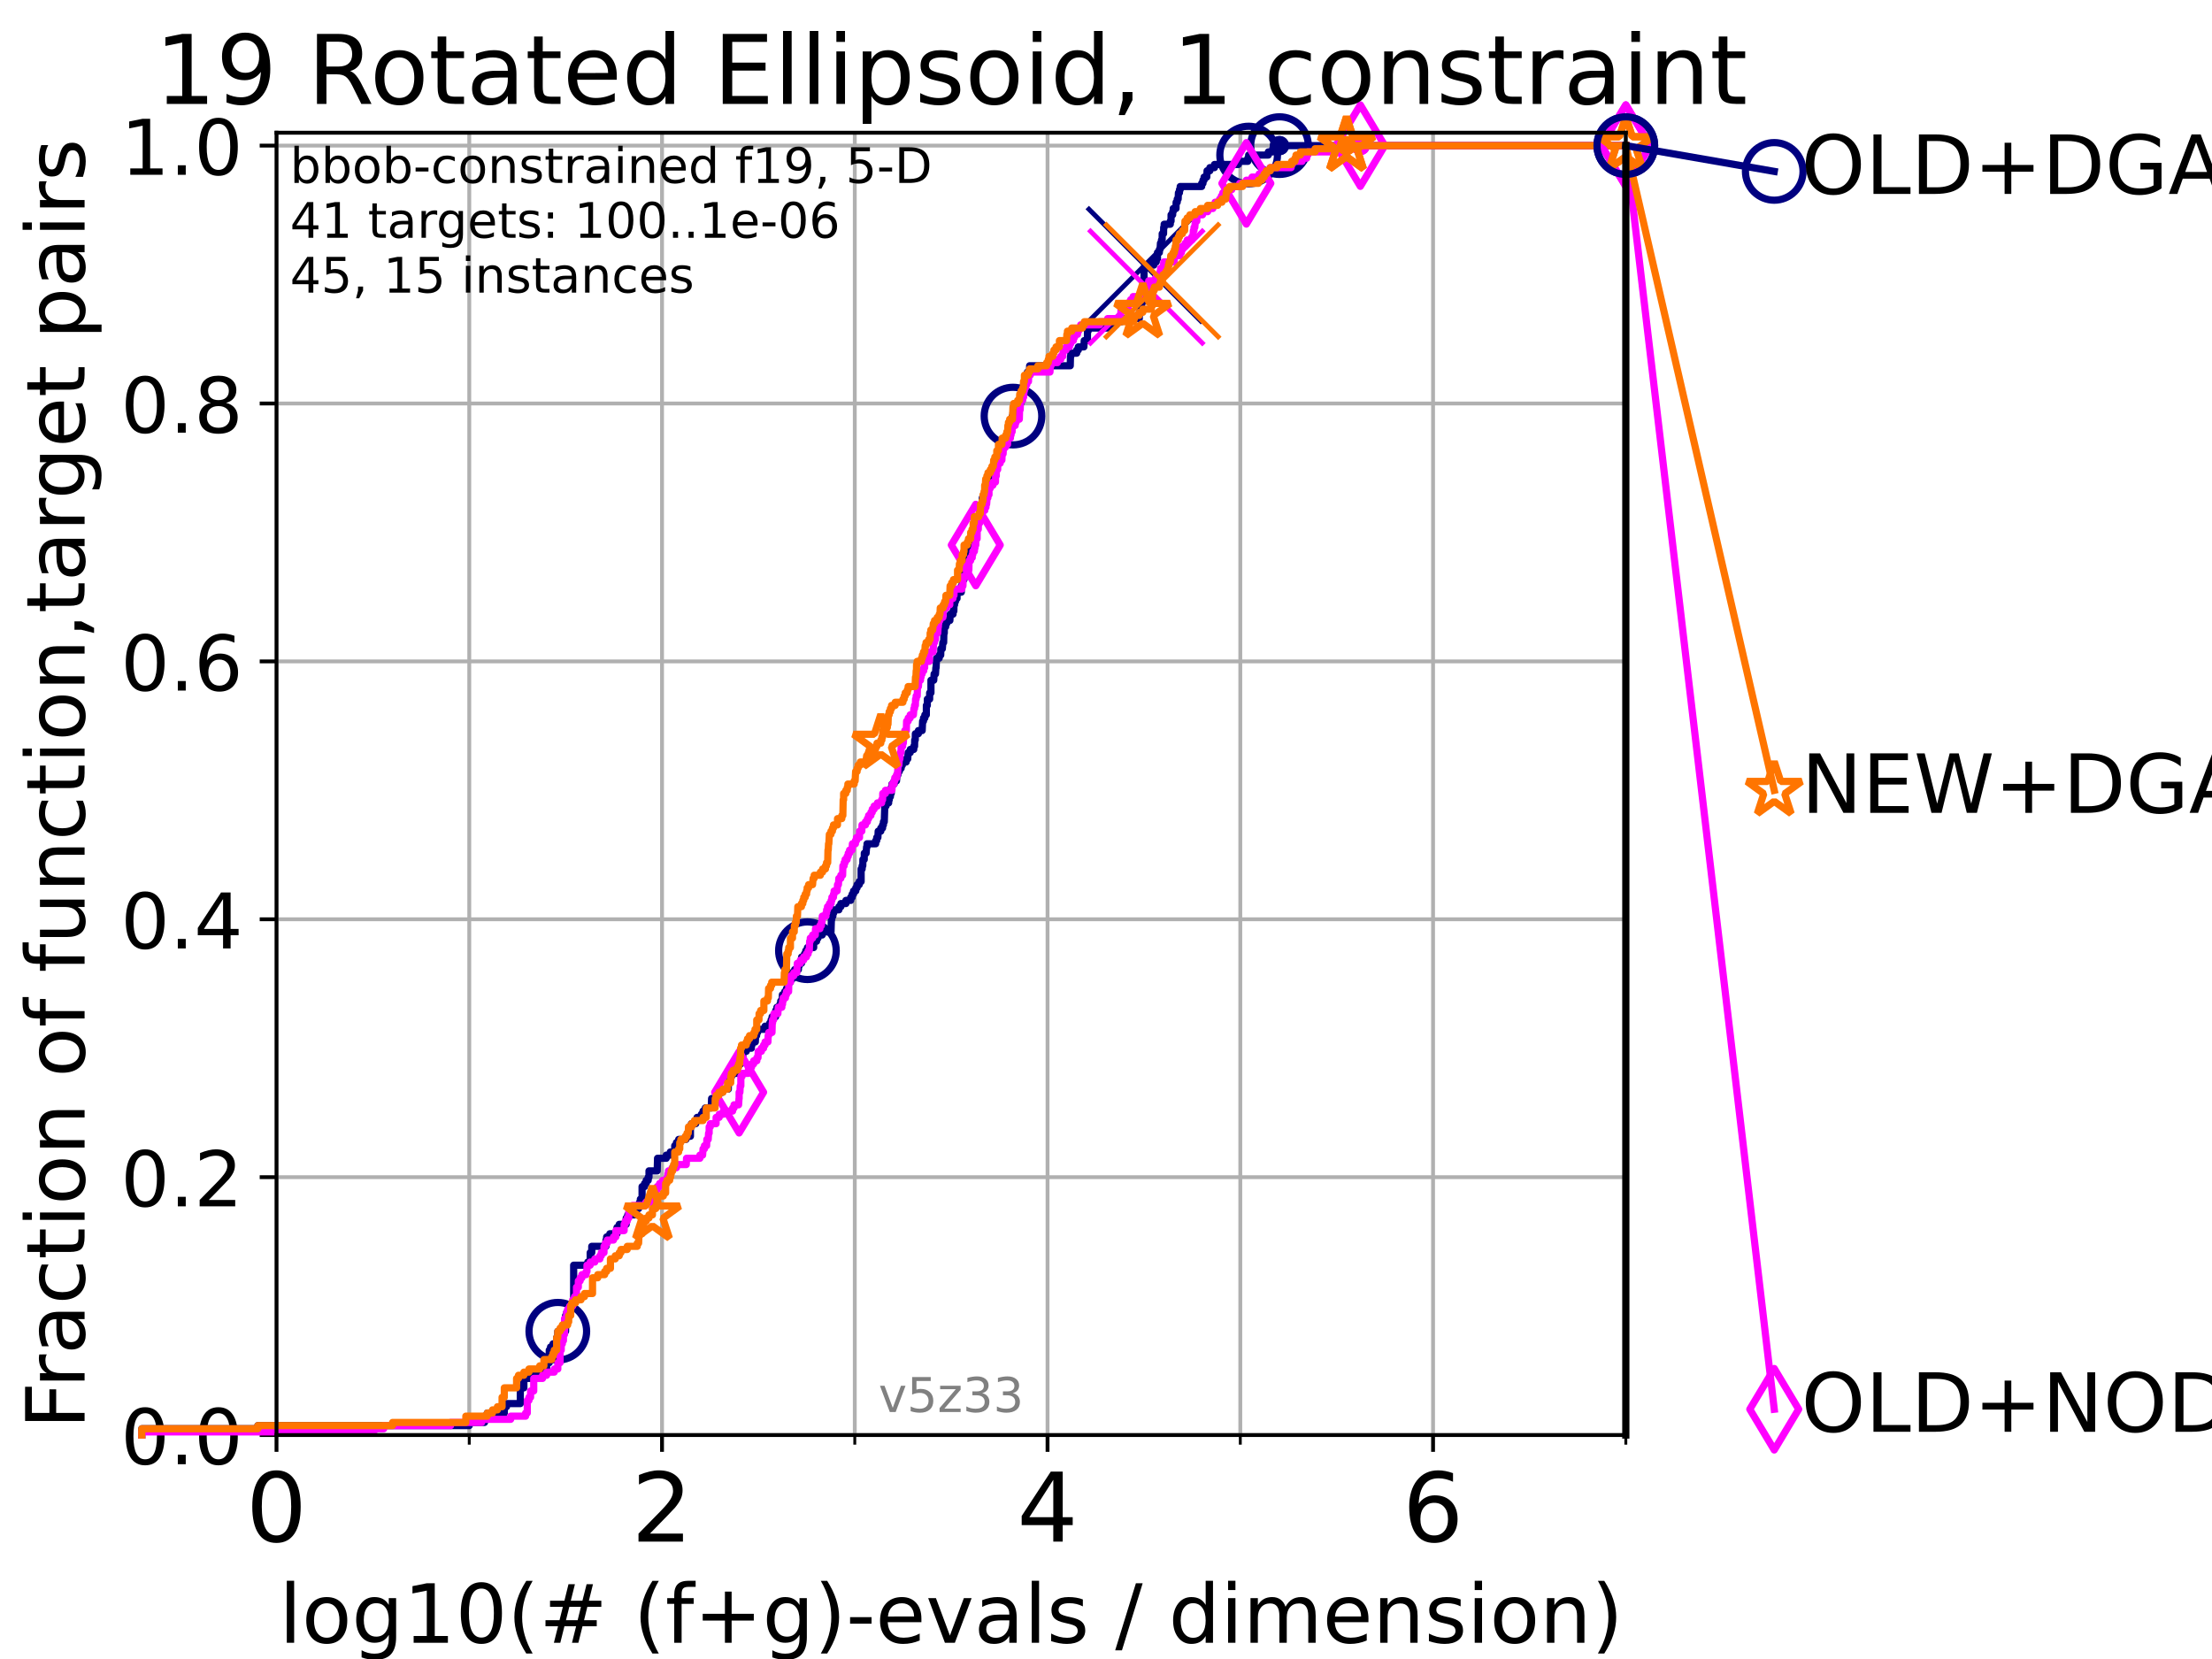 <?xml version="1.0" encoding="utf-8" standalone="no"?>
<!DOCTYPE svg PUBLIC "-//W3C//DTD SVG 1.1//EN"
  "http://www.w3.org/Graphics/SVG/1.1/DTD/svg11.dtd">
<!-- Created with matplotlib (https://matplotlib.org/) -->
<svg height="345.6pt" version="1.1" viewBox="0 0 460.8 345.6" width="460.8pt" xmlns="http://www.w3.org/2000/svg" xmlns:xlink="http://www.w3.org/1999/xlink">
 <defs>
  <style type="text/css">*{stroke-linecap:butt;stroke-linejoin:round;}</style>
 </defs>
 <g id="figure_1">
  <g id="patch_1">
   <path d="M 0 345.6 
L 460.8 345.6 
L 460.8 0 
L 0 0 
z
" style="fill:#ffffff;"/>
  </g>
  <g id="axes_1">
   <g id="patch_2">
    <path d="M 57.6 298.944 
L 338.688 298.944 
L 338.688 27.648 
L 57.6 27.648 
z
" style="fill:#ffffff;"/>
   </g>
   <g id="matplotlib.axis_1">
    <g id="xtick_1">
     <g id="line2d_1">
      <path clip-path="url(#p00391f7866)" d="M 57.6 298.944 
L 57.6 27.648 
" style="fill:none;stroke:#b0b0b0;stroke-linecap:square;stroke-width:0.8;"/>
     </g>
     <g id="line2d_2">
      <defs>
       <path d="M 0 0 
L 0 3.5 
" id="meef0c51f0b" style="stroke:#000000;stroke-width:0.8;"/>
      </defs>
      <g>
       <use style="stroke:#000000;stroke-width:0.8;" x="57.6" xlink:href="#meef0c51f0b" y="298.944"/>
      </g>
     </g>
     <g id="text_1">
      <!-- 0 -->
      <g transform="translate(51.237 321.141)scale(0.2 -0.2)">
       <defs>
        <path d="M 31.781 66.406 
Q 24.172 66.406 20.328 58.906 
Q 16.5 51.422 16.5 36.375 
Q 16.5 21.391 20.328 13.891 
Q 24.172 6.391 31.781 6.391 
Q 39.453 6.391 43.281 13.891 
Q 47.125 21.391 47.125 36.375 
Q 47.125 51.422 43.281 58.906 
Q 39.453 66.406 31.781 66.406 
z
M 31.781 74.219 
Q 44.047 74.219 50.516 64.516 
Q 56.984 54.828 56.984 36.375 
Q 56.984 17.969 50.516 8.266 
Q 44.047 -1.422 31.781 -1.422 
Q 19.531 -1.422 13.062 8.266 
Q 6.594 17.969 6.594 36.375 
Q 6.594 54.828 13.062 64.516 
Q 19.531 74.219 31.781 74.219 
z
" id="DejaVuSans-48"/>
       </defs>
       <use xlink:href="#DejaVuSans-48"/>
      </g>
     </g>
    </g>
    <g id="xtick_2">
     <g id="line2d_3">
      <path clip-path="url(#p00391f7866)" d="M 137.911 298.944 
L 137.911 27.648 
" style="fill:none;stroke:#b0b0b0;stroke-linecap:square;stroke-width:0.8;"/>
     </g>
     <g id="line2d_4">
      <g>
       <use style="stroke:#000000;stroke-width:0.8;" x="137.911" xlink:href="#meef0c51f0b" y="298.944"/>
      </g>
     </g>
     <g id="text_2">
      <!-- 2 -->
      <g transform="translate(131.548 321.141)scale(0.2 -0.2)">
       <defs>
        <path d="M 19.188 8.297 
L 53.609 8.297 
L 53.609 0 
L 7.328 0 
L 7.328 8.297 
Q 12.938 14.109 22.625 23.891 
Q 32.328 33.688 34.812 36.531 
Q 39.547 41.844 41.422 45.531 
Q 43.312 49.219 43.312 52.781 
Q 43.312 58.594 39.234 62.25 
Q 35.156 65.922 28.609 65.922 
Q 23.969 65.922 18.812 64.312 
Q 13.672 62.703 7.812 59.422 
L 7.812 69.391 
Q 13.766 71.781 18.938 73 
Q 24.125 74.219 28.422 74.219 
Q 39.75 74.219 46.484 68.547 
Q 53.219 62.891 53.219 53.422 
Q 53.219 48.922 51.531 44.891 
Q 49.859 40.875 45.406 35.406 
Q 44.188 33.984 37.641 27.219 
Q 31.109 20.453 19.188 8.297 
z
" id="DejaVuSans-50"/>
       </defs>
       <use xlink:href="#DejaVuSans-50"/>
      </g>
     </g>
    </g>
    <g id="xtick_3">
     <g id="line2d_5">
      <path clip-path="url(#p00391f7866)" d="M 218.222 298.944 
L 218.222 27.648 
" style="fill:none;stroke:#b0b0b0;stroke-linecap:square;stroke-width:0.8;"/>
     </g>
     <g id="line2d_6">
      <g>
       <use style="stroke:#000000;stroke-width:0.8;" x="218.222" xlink:href="#meef0c51f0b" y="298.944"/>
      </g>
     </g>
     <g id="text_3">
      <!-- 4 -->
      <g transform="translate(211.859 321.141)scale(0.2 -0.2)">
       <defs>
        <path d="M 37.797 64.312 
L 12.891 25.391 
L 37.797 25.391 
z
M 35.203 72.906 
L 47.609 72.906 
L 47.609 25.391 
L 58.016 25.391 
L 58.016 17.188 
L 47.609 17.188 
L 47.609 0 
L 37.797 0 
L 37.797 17.188 
L 4.891 17.188 
L 4.891 26.703 
z
" id="DejaVuSans-52"/>
       </defs>
       <use xlink:href="#DejaVuSans-52"/>
      </g>
     </g>
    </g>
    <g id="xtick_4">
     <g id="line2d_7">
      <path clip-path="url(#p00391f7866)" d="M 298.533 298.944 
L 298.533 27.648 
" style="fill:none;stroke:#b0b0b0;stroke-linecap:square;stroke-width:0.8;"/>
     </g>
     <g id="line2d_8">
      <g>
       <use style="stroke:#000000;stroke-width:0.8;" x="298.533" xlink:href="#meef0c51f0b" y="298.944"/>
      </g>
     </g>
     <g id="text_4">
      <!-- 6 -->
      <g transform="translate(292.17 321.141)scale(0.2 -0.2)">
       <defs>
        <path d="M 33.016 40.375 
Q 26.375 40.375 22.484 35.828 
Q 18.609 31.297 18.609 23.391 
Q 18.609 15.531 22.484 10.953 
Q 26.375 6.391 33.016 6.391 
Q 39.656 6.391 43.531 10.953 
Q 47.406 15.531 47.406 23.391 
Q 47.406 31.297 43.531 35.828 
Q 39.656 40.375 33.016 40.375 
z
M 52.594 71.297 
L 52.594 62.312 
Q 48.875 64.062 45.094 64.984 
Q 41.312 65.922 37.594 65.922 
Q 27.828 65.922 22.672 59.328 
Q 17.531 52.734 16.797 39.406 
Q 19.672 43.656 24.016 45.922 
Q 28.375 48.188 33.594 48.188 
Q 44.578 48.188 50.953 41.516 
Q 57.328 34.859 57.328 23.391 
Q 57.328 12.156 50.688 5.359 
Q 44.047 -1.422 33.016 -1.422 
Q 20.359 -1.422 13.672 8.266 
Q 6.984 17.969 6.984 36.375 
Q 6.984 53.656 15.188 63.938 
Q 23.391 74.219 37.203 74.219 
Q 40.922 74.219 44.703 73.484 
Q 48.484 72.75 52.594 71.297 
z
" id="DejaVuSans-54"/>
       </defs>
       <use xlink:href="#DejaVuSans-54"/>
      </g>
     </g>
    </g>
    <g id="xtick_5">
     <g id="line2d_9">
      <path clip-path="url(#p00391f7866)" d="M 97.755 298.944 
L 97.755 27.648 
" style="fill:none;stroke:#b0b0b0;stroke-linecap:square;stroke-width:0.8;"/>
     </g>
     <g id="line2d_10">
      <defs>
       <path d="M 0 0 
L 0 2 
" id="ma08f2a59b8" style="stroke:#000000;stroke-width:0.6;"/>
      </defs>
      <g>
       <use style="stroke:#000000;stroke-width:0.6;" x="97.755" xlink:href="#ma08f2a59b8" y="298.944"/>
      </g>
     </g>
    </g>
    <g id="xtick_6">
     <g id="line2d_11">
      <path clip-path="url(#p00391f7866)" d="M 178.066 298.944 
L 178.066 27.648 
" style="fill:none;stroke:#b0b0b0;stroke-linecap:square;stroke-width:0.8;"/>
     </g>
     <g id="line2d_12">
      <g>
       <use style="stroke:#000000;stroke-width:0.6;" x="178.066" xlink:href="#ma08f2a59b8" y="298.944"/>
      </g>
     </g>
    </g>
    <g id="xtick_7">
     <g id="line2d_13">
      <path clip-path="url(#p00391f7866)" d="M 258.377 298.944 
L 258.377 27.648 
" style="fill:none;stroke:#b0b0b0;stroke-linecap:square;stroke-width:0.8;"/>
     </g>
     <g id="line2d_14">
      <g>
       <use style="stroke:#000000;stroke-width:0.6;" x="258.377" xlink:href="#ma08f2a59b8" y="298.944"/>
      </g>
     </g>
    </g>
    <g id="xtick_8">
     <g id="line2d_15">
      <path clip-path="url(#p00391f7866)" d="M 338.688 298.944 
L 338.688 27.648 
" style="fill:none;stroke:#b0b0b0;stroke-linecap:square;stroke-width:0.8;"/>
     </g>
     <g id="line2d_16">
      <g>
       <use style="stroke:#000000;stroke-width:0.6;" x="338.688" xlink:href="#ma08f2a59b8" y="298.944"/>
      </g>
     </g>
    </g>
    <g id="text_5">
     <!-- log10(# (f+g)-evals / dimension) -->
     <g transform="translate(58.145 342.218)scale(0.17 -0.17)">
      <defs>
       <path d="M 9.422 75.984 
L 18.406 75.984 
L 18.406 0 
L 9.422 0 
z
" id="DejaVuSans-108"/>
       <path d="M 30.609 48.391 
Q 23.391 48.391 19.188 42.75 
Q 14.984 37.109 14.984 27.297 
Q 14.984 17.484 19.156 11.844 
Q 23.344 6.203 30.609 6.203 
Q 37.797 6.203 41.984 11.859 
Q 46.188 17.531 46.188 27.297 
Q 46.188 37.016 41.984 42.703 
Q 37.797 48.391 30.609 48.391 
z
M 30.609 56 
Q 42.328 56 49.016 48.375 
Q 55.719 40.766 55.719 27.297 
Q 55.719 13.875 49.016 6.219 
Q 42.328 -1.422 30.609 -1.422 
Q 18.844 -1.422 12.172 6.219 
Q 5.516 13.875 5.516 27.297 
Q 5.516 40.766 12.172 48.375 
Q 18.844 56 30.609 56 
z
" id="DejaVuSans-111"/>
       <path d="M 45.406 27.984 
Q 45.406 37.75 41.375 43.109 
Q 37.359 48.484 30.078 48.484 
Q 22.859 48.484 18.828 43.109 
Q 14.797 37.75 14.797 27.984 
Q 14.797 18.266 18.828 12.891 
Q 22.859 7.516 30.078 7.516 
Q 37.359 7.516 41.375 12.891 
Q 45.406 18.266 45.406 27.984 
z
M 54.391 6.781 
Q 54.391 -7.172 48.188 -13.984 
Q 42 -20.797 29.203 -20.797 
Q 24.469 -20.797 20.266 -20.094 
Q 16.062 -19.391 12.109 -17.922 
L 12.109 -9.188 
Q 16.062 -11.328 19.922 -12.344 
Q 23.781 -13.375 27.781 -13.375 
Q 36.625 -13.375 41.016 -8.766 
Q 45.406 -4.156 45.406 5.172 
L 45.406 9.625 
Q 42.625 4.781 38.281 2.391 
Q 33.938 0 27.875 0 
Q 17.828 0 11.672 7.656 
Q 5.516 15.328 5.516 27.984 
Q 5.516 40.672 11.672 48.328 
Q 17.828 56 27.875 56 
Q 33.938 56 38.281 53.609 
Q 42.625 51.219 45.406 46.391 
L 45.406 54.688 
L 54.391 54.688 
z
" id="DejaVuSans-103"/>
       <path d="M 12.406 8.297 
L 28.516 8.297 
L 28.516 63.922 
L 10.984 60.406 
L 10.984 69.391 
L 28.422 72.906 
L 38.281 72.906 
L 38.281 8.297 
L 54.391 8.297 
L 54.391 0 
L 12.406 0 
z
" id="DejaVuSans-49"/>
       <path d="M 31 75.875 
Q 24.469 64.656 21.281 53.656 
Q 18.109 42.672 18.109 31.391 
Q 18.109 20.125 21.312 9.062 
Q 24.516 -2 31 -13.188 
L 23.188 -13.188 
Q 15.875 -1.703 12.234 9.375 
Q 8.594 20.453 8.594 31.391 
Q 8.594 42.281 12.203 53.312 
Q 15.828 64.359 23.188 75.875 
z
" id="DejaVuSans-40"/>
       <path d="M 51.125 44 
L 36.922 44 
L 32.812 27.688 
L 47.125 27.688 
z
M 43.797 71.781 
L 38.719 51.516 
L 52.984 51.516 
L 58.109 71.781 
L 65.922 71.781 
L 60.891 51.516 
L 76.125 51.516 
L 76.125 44 
L 58.984 44 
L 54.984 27.688 
L 70.516 27.688 
L 70.516 20.219 
L 53.078 20.219 
L 48 0 
L 40.188 0 
L 45.219 20.219 
L 30.906 20.219 
L 25.875 0 
L 18.016 0 
L 23.094 20.219 
L 7.719 20.219 
L 7.719 27.688 
L 24.906 27.688 
L 29 44 
L 13.281 44 
L 13.281 51.516 
L 30.906 51.516 
L 35.891 71.781 
z
" id="DejaVuSans-35"/>
       <path id="DejaVuSans-32"/>
       <path d="M 37.109 75.984 
L 37.109 68.5 
L 28.516 68.5 
Q 23.688 68.5 21.797 66.547 
Q 19.922 64.594 19.922 59.516 
L 19.922 54.688 
L 34.719 54.688 
L 34.719 47.703 
L 19.922 47.703 
L 19.922 0 
L 10.891 0 
L 10.891 47.703 
L 2.297 47.703 
L 2.297 54.688 
L 10.891 54.688 
L 10.891 58.5 
Q 10.891 67.625 15.141 71.797 
Q 19.391 75.984 28.609 75.984 
z
" id="DejaVuSans-102"/>
       <path d="M 46 62.703 
L 46 35.5 
L 73.188 35.5 
L 73.188 27.203 
L 46 27.203 
L 46 0 
L 37.797 0 
L 37.797 27.203 
L 10.594 27.203 
L 10.594 35.5 
L 37.797 35.5 
L 37.797 62.703 
z
" id="DejaVuSans-43"/>
       <path d="M 8.016 75.875 
L 15.828 75.875 
Q 23.141 64.359 26.781 53.312 
Q 30.422 42.281 30.422 31.391 
Q 30.422 20.453 26.781 9.375 
Q 23.141 -1.703 15.828 -13.188 
L 8.016 -13.188 
Q 14.5 -2 17.703 9.062 
Q 20.906 20.125 20.906 31.391 
Q 20.906 42.672 17.703 53.656 
Q 14.5 64.656 8.016 75.875 
z
" id="DejaVuSans-41"/>
       <path d="M 4.891 31.391 
L 31.203 31.391 
L 31.203 23.391 
L 4.891 23.391 
z
" id="DejaVuSans-45"/>
       <path d="M 56.203 29.594 
L 56.203 25.203 
L 14.891 25.203 
Q 15.484 15.922 20.484 11.062 
Q 25.484 6.203 34.422 6.203 
Q 39.594 6.203 44.453 7.469 
Q 49.312 8.734 54.109 11.281 
L 54.109 2.781 
Q 49.266 0.734 44.188 -0.344 
Q 39.109 -1.422 33.891 -1.422 
Q 20.797 -1.422 13.156 6.188 
Q 5.516 13.812 5.516 26.812 
Q 5.516 40.234 12.766 48.109 
Q 20.016 56 32.328 56 
Q 43.359 56 49.781 48.891 
Q 56.203 41.797 56.203 29.594 
z
M 47.219 32.234 
Q 47.125 39.594 43.094 43.984 
Q 39.062 48.391 32.422 48.391 
Q 24.906 48.391 20.391 44.141 
Q 15.875 39.891 15.188 32.172 
z
" id="DejaVuSans-101"/>
       <path d="M 2.984 54.688 
L 12.5 54.688 
L 29.594 8.797 
L 46.688 54.688 
L 56.203 54.688 
L 35.688 0 
L 23.484 0 
z
" id="DejaVuSans-118"/>
       <path d="M 34.281 27.484 
Q 23.391 27.484 19.188 25 
Q 14.984 22.516 14.984 16.5 
Q 14.984 11.719 18.141 8.906 
Q 21.297 6.109 26.703 6.109 
Q 34.188 6.109 38.703 11.406 
Q 43.219 16.703 43.219 25.484 
L 43.219 27.484 
z
M 52.203 31.203 
L 52.203 0 
L 43.219 0 
L 43.219 8.297 
Q 40.141 3.328 35.547 0.953 
Q 30.953 -1.422 24.312 -1.422 
Q 15.922 -1.422 10.953 3.297 
Q 6 8.016 6 15.922 
Q 6 25.141 12.172 29.828 
Q 18.359 34.516 30.609 34.516 
L 43.219 34.516 
L 43.219 35.406 
Q 43.219 41.609 39.141 45 
Q 35.062 48.391 27.688 48.391 
Q 23 48.391 18.547 47.266 
Q 14.109 46.141 10.016 43.891 
L 10.016 52.203 
Q 14.938 54.109 19.578 55.047 
Q 24.219 56 28.609 56 
Q 40.484 56 46.344 49.844 
Q 52.203 43.703 52.203 31.203 
z
" id="DejaVuSans-97"/>
       <path d="M 44.281 53.078 
L 44.281 44.578 
Q 40.484 46.531 36.375 47.5 
Q 32.281 48.484 27.875 48.484 
Q 21.188 48.484 17.844 46.438 
Q 14.5 44.391 14.5 40.281 
Q 14.5 37.156 16.891 35.375 
Q 19.281 33.594 26.516 31.984 
L 29.594 31.297 
Q 39.156 29.25 43.188 25.516 
Q 47.219 21.781 47.219 15.094 
Q 47.219 7.469 41.188 3.016 
Q 35.156 -1.422 24.609 -1.422 
Q 20.219 -1.422 15.453 -0.562 
Q 10.688 0.297 5.422 2 
L 5.422 11.281 
Q 10.406 8.688 15.234 7.391 
Q 20.062 6.109 24.812 6.109 
Q 31.156 6.109 34.562 8.281 
Q 37.984 10.453 37.984 14.406 
Q 37.984 18.062 35.516 20.016 
Q 33.062 21.969 24.703 23.781 
L 21.578 24.516 
Q 13.234 26.266 9.516 29.906 
Q 5.812 33.547 5.812 39.891 
Q 5.812 47.609 11.281 51.797 
Q 16.75 56 26.812 56 
Q 31.781 56 36.172 55.266 
Q 40.578 54.547 44.281 53.078 
z
" id="DejaVuSans-115"/>
       <path d="M 25.391 72.906 
L 33.688 72.906 
L 8.297 -9.281 
L 0 -9.281 
z
" id="DejaVuSans-47"/>
       <path d="M 45.406 46.391 
L 45.406 75.984 
L 54.391 75.984 
L 54.391 0 
L 45.406 0 
L 45.406 8.203 
Q 42.578 3.328 38.25 0.953 
Q 33.938 -1.422 27.875 -1.422 
Q 17.969 -1.422 11.734 6.484 
Q 5.516 14.406 5.516 27.297 
Q 5.516 40.188 11.734 48.094 
Q 17.969 56 27.875 56 
Q 33.938 56 38.25 53.625 
Q 42.578 51.266 45.406 46.391 
z
M 14.797 27.297 
Q 14.797 17.391 18.875 11.75 
Q 22.953 6.109 30.078 6.109 
Q 37.203 6.109 41.297 11.75 
Q 45.406 17.391 45.406 27.297 
Q 45.406 37.203 41.297 42.844 
Q 37.203 48.484 30.078 48.484 
Q 22.953 48.484 18.875 42.844 
Q 14.797 37.203 14.797 27.297 
z
" id="DejaVuSans-100"/>
       <path d="M 9.422 54.688 
L 18.406 54.688 
L 18.406 0 
L 9.422 0 
z
M 9.422 75.984 
L 18.406 75.984 
L 18.406 64.594 
L 9.422 64.594 
z
" id="DejaVuSans-105"/>
       <path d="M 52 44.188 
Q 55.375 50.25 60.062 53.125 
Q 64.75 56 71.094 56 
Q 79.641 56 84.281 50.016 
Q 88.922 44.047 88.922 33.016 
L 88.922 0 
L 79.891 0 
L 79.891 32.719 
Q 79.891 40.578 77.094 44.375 
Q 74.312 48.188 68.609 48.188 
Q 61.625 48.188 57.562 43.547 
Q 53.516 38.922 53.516 30.906 
L 53.516 0 
L 44.484 0 
L 44.484 32.719 
Q 44.484 40.625 41.703 44.406 
Q 38.922 48.188 33.109 48.188 
Q 26.219 48.188 22.156 43.531 
Q 18.109 38.875 18.109 30.906 
L 18.109 0 
L 9.078 0 
L 9.078 54.688 
L 18.109 54.688 
L 18.109 46.188 
Q 21.188 51.219 25.484 53.609 
Q 29.781 56 35.688 56 
Q 41.656 56 45.828 52.969 
Q 50 49.953 52 44.188 
z
" id="DejaVuSans-109"/>
       <path d="M 54.891 33.016 
L 54.891 0 
L 45.906 0 
L 45.906 32.719 
Q 45.906 40.484 42.875 44.328 
Q 39.844 48.188 33.797 48.188 
Q 26.516 48.188 22.312 43.547 
Q 18.109 38.922 18.109 30.906 
L 18.109 0 
L 9.078 0 
L 9.078 54.688 
L 18.109 54.688 
L 18.109 46.188 
Q 21.344 51.125 25.703 53.562 
Q 30.078 56 35.797 56 
Q 45.219 56 50.047 50.172 
Q 54.891 44.344 54.891 33.016 
z
" id="DejaVuSans-110"/>
      </defs>
      <use xlink:href="#DejaVuSans-108"/>
      <use x="27.783" xlink:href="#DejaVuSans-111"/>
      <use x="88.965" xlink:href="#DejaVuSans-103"/>
      <use x="152.441" xlink:href="#DejaVuSans-49"/>
      <use x="216.064" xlink:href="#DejaVuSans-48"/>
      <use x="279.688" xlink:href="#DejaVuSans-40"/>
      <use x="318.701" xlink:href="#DejaVuSans-35"/>
      <use x="402.49" xlink:href="#DejaVuSans-32"/>
      <use x="434.277" xlink:href="#DejaVuSans-40"/>
      <use x="473.291" xlink:href="#DejaVuSans-102"/>
      <use x="508.496" xlink:href="#DejaVuSans-43"/>
      <use x="592.285" xlink:href="#DejaVuSans-103"/>
      <use x="655.762" xlink:href="#DejaVuSans-41"/>
      <use x="694.775" xlink:href="#DejaVuSans-45"/>
      <use x="730.859" xlink:href="#DejaVuSans-101"/>
      <use x="792.383" xlink:href="#DejaVuSans-118"/>
      <use x="851.562" xlink:href="#DejaVuSans-97"/>
      <use x="912.842" xlink:href="#DejaVuSans-108"/>
      <use x="940.625" xlink:href="#DejaVuSans-115"/>
      <use x="992.725" xlink:href="#DejaVuSans-32"/>
      <use x="1024.512" xlink:href="#DejaVuSans-47"/>
      <use x="1058.203" xlink:href="#DejaVuSans-32"/>
      <use x="1089.99" xlink:href="#DejaVuSans-100"/>
      <use x="1153.467" xlink:href="#DejaVuSans-105"/>
      <use x="1181.25" xlink:href="#DejaVuSans-109"/>
      <use x="1278.662" xlink:href="#DejaVuSans-101"/>
      <use x="1340.186" xlink:href="#DejaVuSans-110"/>
      <use x="1403.564" xlink:href="#DejaVuSans-115"/>
      <use x="1455.664" xlink:href="#DejaVuSans-105"/>
      <use x="1483.447" xlink:href="#DejaVuSans-111"/>
      <use x="1544.629" xlink:href="#DejaVuSans-110"/>
      <use x="1608.008" xlink:href="#DejaVuSans-41"/>
     </g>
    </g>
   </g>
   <g id="matplotlib.axis_2">
    <g id="ytick_1">
     <g id="line2d_17">
      <path clip-path="url(#p00391f7866)" d="M 57.6 298.944 
L 338.688 298.944 
" style="fill:none;stroke:#b0b0b0;stroke-linecap:square;stroke-width:0.8;"/>
     </g>
     <g id="line2d_18">
      <defs>
       <path d="M 0 0 
L -3.5 0 
" id="mf1f9a08ead" style="stroke:#000000;stroke-width:0.8;"/>
      </defs>
      <g>
       <use style="stroke:#000000;stroke-width:0.8;" x="57.6" xlink:href="#mf1f9a08ead" y="298.944"/>
      </g>
     </g>
     <g id="text_6">
      <!-- 0.0 -->
      <g transform="translate(25.155 305.023)scale(0.16 -0.16)">
       <defs>
        <path d="M 10.688 12.406 
L 21 12.406 
L 21 0 
L 10.688 0 
z
" id="DejaVuSans-46"/>
       </defs>
       <use xlink:href="#DejaVuSans-48"/>
       <use x="63.623" xlink:href="#DejaVuSans-46"/>
       <use x="95.41" xlink:href="#DejaVuSans-48"/>
      </g>
     </g>
    </g>
    <g id="ytick_2">
     <g id="line2d_19">
      <path clip-path="url(#p00391f7866)" d="M 57.6 245.222 
L 338.688 245.222 
" style="fill:none;stroke:#b0b0b0;stroke-linecap:square;stroke-width:0.8;"/>
     </g>
     <g id="line2d_20">
      <g>
       <use style="stroke:#000000;stroke-width:0.8;" x="57.6" xlink:href="#mf1f9a08ead" y="245.222"/>
      </g>
     </g>
     <g id="text_7">
      <!-- 0.2 -->
      <g transform="translate(25.155 251.301)scale(0.16 -0.16)">
       <use xlink:href="#DejaVuSans-48"/>
       <use x="63.623" xlink:href="#DejaVuSans-46"/>
       <use x="95.41" xlink:href="#DejaVuSans-50"/>
      </g>
     </g>
    </g>
    <g id="ytick_3">
     <g id="line2d_21">
      <path clip-path="url(#p00391f7866)" d="M 57.6 191.5 
L 338.688 191.5 
" style="fill:none;stroke:#b0b0b0;stroke-linecap:square;stroke-width:0.8;"/>
     </g>
     <g id="line2d_22">
      <g>
       <use style="stroke:#000000;stroke-width:0.8;" x="57.6" xlink:href="#mf1f9a08ead" y="191.5"/>
      </g>
     </g>
     <g id="text_8">
      <!-- 0.4 -->
      <g transform="translate(25.155 197.579)scale(0.16 -0.16)">
       <use xlink:href="#DejaVuSans-48"/>
       <use x="63.623" xlink:href="#DejaVuSans-46"/>
       <use x="95.41" xlink:href="#DejaVuSans-52"/>
      </g>
     </g>
    </g>
    <g id="ytick_4">
     <g id="line2d_23">
      <path clip-path="url(#p00391f7866)" d="M 57.6 137.778 
L 338.688 137.778 
" style="fill:none;stroke:#b0b0b0;stroke-linecap:square;stroke-width:0.8;"/>
     </g>
     <g id="line2d_24">
      <g>
       <use style="stroke:#000000;stroke-width:0.8;" x="57.6" xlink:href="#mf1f9a08ead" y="137.778"/>
      </g>
     </g>
     <g id="text_9">
      <!-- 0.6 -->
      <g transform="translate(25.155 143.857)scale(0.16 -0.16)">
       <use xlink:href="#DejaVuSans-48"/>
       <use x="63.623" xlink:href="#DejaVuSans-46"/>
       <use x="95.41" xlink:href="#DejaVuSans-54"/>
      </g>
     </g>
    </g>
    <g id="ytick_5">
     <g id="line2d_25">
      <path clip-path="url(#p00391f7866)" d="M 57.6 84.056 
L 338.688 84.056 
" style="fill:none;stroke:#b0b0b0;stroke-linecap:square;stroke-width:0.8;"/>
     </g>
     <g id="line2d_26">
      <g>
       <use style="stroke:#000000;stroke-width:0.8;" x="57.6" xlink:href="#mf1f9a08ead" y="84.056"/>
      </g>
     </g>
     <g id="text_10">
      <!-- 0.8 -->
      <g transform="translate(25.155 90.135)scale(0.16 -0.16)">
       <defs>
        <path d="M 31.781 34.625 
Q 24.75 34.625 20.719 30.859 
Q 16.703 27.094 16.703 20.516 
Q 16.703 13.922 20.719 10.156 
Q 24.75 6.391 31.781 6.391 
Q 38.812 6.391 42.859 10.172 
Q 46.922 13.969 46.922 20.516 
Q 46.922 27.094 42.891 30.859 
Q 38.875 34.625 31.781 34.625 
z
M 21.922 38.812 
Q 15.578 40.375 12.031 44.719 
Q 8.5 49.078 8.5 55.328 
Q 8.5 64.062 14.719 69.141 
Q 20.953 74.219 31.781 74.219 
Q 42.672 74.219 48.875 69.141 
Q 55.078 64.062 55.078 55.328 
Q 55.078 49.078 51.531 44.719 
Q 48 40.375 41.703 38.812 
Q 48.828 37.156 52.797 32.312 
Q 56.781 27.484 56.781 20.516 
Q 56.781 9.906 50.312 4.234 
Q 43.844 -1.422 31.781 -1.422 
Q 19.734 -1.422 13.25 4.234 
Q 6.781 9.906 6.781 20.516 
Q 6.781 27.484 10.781 32.312 
Q 14.797 37.156 21.922 38.812 
z
M 18.312 54.391 
Q 18.312 48.734 21.844 45.562 
Q 25.391 42.391 31.781 42.391 
Q 38.141 42.391 41.719 45.562 
Q 45.312 48.734 45.312 54.391 
Q 45.312 60.062 41.719 63.234 
Q 38.141 66.406 31.781 66.406 
Q 25.391 66.406 21.844 63.234 
Q 18.312 60.062 18.312 54.391 
z
" id="DejaVuSans-56"/>
       </defs>
       <use xlink:href="#DejaVuSans-48"/>
       <use x="63.623" xlink:href="#DejaVuSans-46"/>
       <use x="95.41" xlink:href="#DejaVuSans-56"/>
      </g>
     </g>
    </g>
    <g id="ytick_6">
     <g id="line2d_27">
      <path clip-path="url(#p00391f7866)" d="M 57.6 30.334 
L 338.688 30.334 
" style="fill:none;stroke:#b0b0b0;stroke-linecap:square;stroke-width:0.8;"/>
     </g>
     <g id="line2d_28">
      <g>
       <use style="stroke:#000000;stroke-width:0.8;" x="57.6" xlink:href="#mf1f9a08ead" y="30.334"/>
      </g>
     </g>
     <g id="text_11">
      <!-- 1.0 -->
      <g transform="translate(25.155 36.413)scale(0.16 -0.16)">
       <use xlink:href="#DejaVuSans-49"/>
       <use x="63.623" xlink:href="#DejaVuSans-46"/>
       <use x="95.41" xlink:href="#DejaVuSans-48"/>
      </g>
     </g>
    </g>
    <g id="text_12">
     <!-- Fraction of function,target pairs -->
     <g transform="translate(17.62 297.681)rotate(-90)scale(0.17 -0.17)">
      <defs>
       <path d="M 9.812 72.906 
L 51.703 72.906 
L 51.703 64.594 
L 19.672 64.594 
L 19.672 43.109 
L 48.578 43.109 
L 48.578 34.812 
L 19.672 34.812 
L 19.672 0 
L 9.812 0 
z
" id="DejaVuSans-70"/>
       <path d="M 41.109 46.297 
Q 39.594 47.172 37.812 47.578 
Q 36.031 48 33.891 48 
Q 26.266 48 22.188 43.047 
Q 18.109 38.094 18.109 28.812 
L 18.109 0 
L 9.078 0 
L 9.078 54.688 
L 18.109 54.688 
L 18.109 46.188 
Q 20.953 51.172 25.484 53.578 
Q 30.031 56 36.531 56 
Q 37.453 56 38.578 55.875 
Q 39.703 55.766 41.062 55.516 
z
" id="DejaVuSans-114"/>
       <path d="M 48.781 52.594 
L 48.781 44.188 
Q 44.969 46.297 41.141 47.344 
Q 37.312 48.391 33.406 48.391 
Q 24.656 48.391 19.812 42.844 
Q 14.984 37.312 14.984 27.297 
Q 14.984 17.281 19.812 11.734 
Q 24.656 6.203 33.406 6.203 
Q 37.312 6.203 41.141 7.25 
Q 44.969 8.297 48.781 10.406 
L 48.781 2.094 
Q 45.016 0.344 40.984 -0.531 
Q 36.969 -1.422 32.422 -1.422 
Q 20.062 -1.422 12.781 6.344 
Q 5.516 14.109 5.516 27.297 
Q 5.516 40.672 12.859 48.328 
Q 20.219 56 33.016 56 
Q 37.156 56 41.109 55.141 
Q 45.062 54.297 48.781 52.594 
z
" id="DejaVuSans-99"/>
       <path d="M 18.312 70.219 
L 18.312 54.688 
L 36.812 54.688 
L 36.812 47.703 
L 18.312 47.703 
L 18.312 18.016 
Q 18.312 11.328 20.141 9.422 
Q 21.969 7.516 27.594 7.516 
L 36.812 7.516 
L 36.812 0 
L 27.594 0 
Q 17.188 0 13.234 3.875 
Q 9.281 7.766 9.281 18.016 
L 9.281 47.703 
L 2.688 47.703 
L 2.688 54.688 
L 9.281 54.688 
L 9.281 70.219 
z
" id="DejaVuSans-116"/>
       <path d="M 8.5 21.578 
L 8.5 54.688 
L 17.484 54.688 
L 17.484 21.922 
Q 17.484 14.156 20.5 10.266 
Q 23.531 6.391 29.594 6.391 
Q 36.859 6.391 41.078 11.031 
Q 45.312 15.672 45.312 23.688 
L 45.312 54.688 
L 54.297 54.688 
L 54.297 0 
L 45.312 0 
L 45.312 8.406 
Q 42.047 3.422 37.719 1 
Q 33.406 -1.422 27.688 -1.422 
Q 18.266 -1.422 13.375 4.438 
Q 8.5 10.297 8.5 21.578 
z
M 31.109 56 
z
" id="DejaVuSans-117"/>
       <path d="M 11.719 12.406 
L 22.016 12.406 
L 22.016 4 
L 14.016 -11.625 
L 7.719 -11.625 
L 11.719 4 
z
" id="DejaVuSans-44"/>
       <path d="M 18.109 8.203 
L 18.109 -20.797 
L 9.078 -20.797 
L 9.078 54.688 
L 18.109 54.688 
L 18.109 46.391 
Q 20.953 51.266 25.266 53.625 
Q 29.594 56 35.594 56 
Q 45.562 56 51.781 48.094 
Q 58.016 40.188 58.016 27.297 
Q 58.016 14.406 51.781 6.484 
Q 45.562 -1.422 35.594 -1.422 
Q 29.594 -1.422 25.266 0.953 
Q 20.953 3.328 18.109 8.203 
z
M 48.688 27.297 
Q 48.688 37.203 44.609 42.844 
Q 40.531 48.484 33.406 48.484 
Q 26.266 48.484 22.188 42.844 
Q 18.109 37.203 18.109 27.297 
Q 18.109 17.391 22.188 11.75 
Q 26.266 6.109 33.406 6.109 
Q 40.531 6.109 44.609 11.75 
Q 48.688 17.391 48.688 27.297 
z
" id="DejaVuSans-112"/>
      </defs>
      <use xlink:href="#DejaVuSans-70"/>
      <use x="50.27" xlink:href="#DejaVuSans-114"/>
      <use x="91.383" xlink:href="#DejaVuSans-97"/>
      <use x="152.662" xlink:href="#DejaVuSans-99"/>
      <use x="207.643" xlink:href="#DejaVuSans-116"/>
      <use x="246.852" xlink:href="#DejaVuSans-105"/>
      <use x="274.635" xlink:href="#DejaVuSans-111"/>
      <use x="335.816" xlink:href="#DejaVuSans-110"/>
      <use x="399.195" xlink:href="#DejaVuSans-32"/>
      <use x="430.982" xlink:href="#DejaVuSans-111"/>
      <use x="492.164" xlink:href="#DejaVuSans-102"/>
      <use x="527.369" xlink:href="#DejaVuSans-32"/>
      <use x="559.156" xlink:href="#DejaVuSans-102"/>
      <use x="594.361" xlink:href="#DejaVuSans-117"/>
      <use x="657.74" xlink:href="#DejaVuSans-110"/>
      <use x="721.119" xlink:href="#DejaVuSans-99"/>
      <use x="776.1" xlink:href="#DejaVuSans-116"/>
      <use x="815.309" xlink:href="#DejaVuSans-105"/>
      <use x="843.092" xlink:href="#DejaVuSans-111"/>
      <use x="904.273" xlink:href="#DejaVuSans-110"/>
      <use x="967.652" xlink:href="#DejaVuSans-44"/>
      <use x="999.439" xlink:href="#DejaVuSans-116"/>
      <use x="1038.648" xlink:href="#DejaVuSans-97"/>
      <use x="1099.928" xlink:href="#DejaVuSans-114"/>
      <use x="1139.291" xlink:href="#DejaVuSans-103"/>
      <use x="1202.768" xlink:href="#DejaVuSans-101"/>
      <use x="1264.291" xlink:href="#DejaVuSans-116"/>
      <use x="1303.5" xlink:href="#DejaVuSans-32"/>
      <use x="1335.287" xlink:href="#DejaVuSans-112"/>
      <use x="1398.764" xlink:href="#DejaVuSans-97"/>
      <use x="1460.043" xlink:href="#DejaVuSans-105"/>
      <use x="1487.826" xlink:href="#DejaVuSans-114"/>
      <use x="1528.939" xlink:href="#DejaVuSans-115"/>
     </g>
    </g>
   </g>
   <g id="line2d_29">
    <defs>
     <path d="M 0 1.5 
C 0.398 1.5 0.779 1.342 1.061 1.061 
C 1.342 0.779 1.5 0.398 1.5 0 
C 1.5 -0.398 1.342 -0.779 1.061 -1.061 
C 0.779 -1.342 0.398 -1.5 0 -1.5 
C -0.398 -1.5 -0.779 -1.342 -1.061 -1.061 
C -1.342 -0.779 -1.5 -0.398 -1.5 0 
C -1.5 0.398 -1.342 0.779 -1.061 1.061 
C -0.779 1.342 -0.398 1.5 0 1.5 
z
" id="m601c225557" style="stroke:#000080;"/>
    </defs>
    <g>
     <use style="fill:#000080;stroke:#000080;" x="266.543" xlink:href="#m601c225557" y="30.334"/>
     <use style="fill:#000080;stroke:#000080;" x="266.543" xlink:href="#m601c225557" y="30.334"/>
    </g>
   </g>
   <g id="line2d_30">
    <path d="M 29.533 298.944 
L 29.533 297.634 
L 53.709 297.634 
L 53.709 296.979 
L 97.755 296.979 
L 97.755 296.323 
L 100.935 296.323 
L 100.935 295.013 
L 101.507 295.013 
L 101.507 294.358 
L 105.057 294.358 
L 105.057 293.048 
L 105.51 293.048 
L 105.51 292.393 
L 108.389 292.393 
L 108.389 289.117 
L 109.132 289.117 
L 109.132 287.151 
L 110.527 287.151 
L 110.527 286.496 
L 111.506 286.496 
L 111.506 285.841 
L 112.432 285.841 
L 112.432 285.186 
L 113.874 285.186 
L 113.874 283.876 
L 114.419 283.876 
L 114.419 281.255 
L 114.685 281.255 
L 114.685 280.6 
L 115.206 280.6 
L 115.206 279.945 
L 115.959 279.945 
L 115.959 278.634 
L 116.203 278.634 
L 116.203 277.324 
L 117.821 277.324 
L 117.821 274.048 
L 118.04 274.048 
L 118.04 273.393 
L 118.471 273.393 
L 118.471 272.083 
L 119.301 272.083 
L 119.301 271.428 
L 119.503 271.428 
L 119.503 263.566 
L 122.447 263.566 
L 122.447 262.911 
L 122.948 262.911 
L 122.948 260.946 
L 123.274 260.946 
L 123.274 259.635 
L 126.236 259.635 
L 126.236 258.325 
L 126.372 258.325 
L 126.372 257.67 
L 127.035 257.67 
L 127.035 257.015 
L 128.531 257.015 
L 128.531 255.704 
L 129.002 255.704 
L 129.002 255.049 
L 130.452 255.049 
L 130.452 253.739 
L 130.77 253.739 
L 130.77 253.084 
L 132.279 253.084 
L 132.279 251.773 
L 133.033 251.773 
L 133.033 251.118 
L 133.216 251.118 
L 133.216 250.463 
L 133.398 250.463 
L 133.398 249.808 
L 133.756 249.808 
L 133.756 247.187 
L 134.279 247.187 
L 134.279 246.532 
L 134.619 246.532 
L 134.619 245.877 
L 135.036 245.877 
L 135.036 245.222 
L 135.199 245.222 
L 135.199 243.912 
L 136.906 243.912 
L 136.98 241.291 
L 138.795 241.291 
L 138.795 240.636 
L 139.636 240.636 
L 139.636 239.981 
L 140.559 239.981 
L 140.559 238.671 
L 140.915 238.671 
L 140.915 238.015 
L 141.379 238.015 
L 141.379 237.36 
L 142.91 237.36 
L 142.91 236.705 
L 143.828 236.705 
L 143.828 234.74 
L 144.026 234.74 
L 144.026 234.085 
L 144.935 234.085 
L 144.935 233.429 
L 145.213 233.429 
L 145.213 232.774 
L 146.107 232.774 
L 146.107 232.119 
L 146.453 232.119 
L 146.453 231.464 
L 146.917 231.464 
L 146.917 230.809 
L 148.161 230.809 
L 148.239 228.843 
L 149.504 228.843 
L 149.504 228.188 
L 149.718 228.188 
L 149.718 227.533 
L 150.514 227.533 
L 150.514 226.878 
L 151.724 226.878 
L 151.724 224.912 
L 152.161 224.912 
L 152.161 224.257 
L 152.406 224.257 
L 152.406 223.602 
L 153.438 223.602 
L 153.524 222.292 
L 153.778 222.292 
L 153.778 221.637 
L 154.304 221.637 
L 154.304 220.982 
L 154.44 220.982 
L 154.44 220.326 
L 154.735 220.326 
L 154.735 219.016 
L 155.463 219.016 
L 155.463 218.361 
L 156.527 218.361 
L 156.527 217.706 
L 156.646 217.706 
L 156.646 217.051 
L 157.347 217.051 
L 157.415 215.74 
L 157.619 215.74 
L 157.619 215.085 
L 157.821 215.085 
L 157.821 214.43 
L 159.375 214.43 
L 159.375 213.775 
L 160.346 213.775 
L 160.346 213.12 
L 160.633 213.12 
L 160.633 212.465 
L 160.84 212.465 
L 160.84 211.81 
L 161.574 211.81 
L 161.592 210.499 
L 161.841 210.499 
L 161.841 209.844 
L 162.466 209.844 
L 162.466 209.189 
L 162.636 209.189 
L 162.636 208.534 
L 162.938 208.534 
L 162.987 207.224 
L 163.477 207.224 
L 163.477 206.568 
L 163.844 206.568 
L 163.844 205.913 
L 164.079 205.913 
L 164.079 204.603 
L 164.645 204.603 
L 164.645 203.948 
L 165.062 203.948 
L 165.062 203.293 
L 165.483 203.293 
L 165.54 201.982 
L 166.324 201.982 
L 166.324 201.327 
L 166.446 201.327 
L 166.446 200.672 
L 166.968 200.672 
L 166.994 199.362 
L 167.59 199.362 
L 167.59 198.707 
L 167.855 198.707 
L 167.855 198.052 
L 168.202 198.052 
L 168.202 197.396 
L 169.503 197.396 
L 169.503 196.086 
L 170.108 196.086 
L 170.108 195.431 
L 170.414 195.431 
L 170.414 194.776 
L 171.289 194.776 
L 171.289 194.121 
L 173.114 194.121 
L 173.198 191.5 
L 173.28 191.5 
L 173.28 190.845 
L 173.508 190.845 
L 173.508 190.19 
L 173.68 190.19 
L 173.68 189.535 
L 174.758 189.535 
L 174.758 188.879 
L 175.166 188.879 
L 175.166 188.224 
L 176.221 188.224 
L 176.221 187.569 
L 177.223 187.569 
L 177.223 186.914 
L 177.528 186.914 
L 177.528 186.259 
L 177.806 186.259 
L 177.806 185.604 
L 178.274 185.604 
L 178.274 184.949 
L 178.548 184.949 
L 178.548 184.293 
L 178.997 184.293 
L 178.997 183.638 
L 179.389 183.638 
L 179.389 181.018 
L 179.601 181.018 
L 179.601 180.363 
L 179.735 180.363 
L 179.754 179.052 
L 180.036 179.052 
L 180.049 177.742 
L 180.425 177.742 
L 180.528 176.432 
L 180.619 176.432 
L 180.619 175.777 
L 182.42 175.777 
L 182.42 175.121 
L 182.636 175.121 
L 182.636 174.466 
L 182.882 174.466 
L 182.94 173.156 
L 183.485 173.156 
L 183.485 172.501 
L 183.854 172.501 
L 183.854 171.846 
L 184.033 171.846 
L 184.033 171.191 
L 184.211 171.191 
L 184.318 167.915 
L 184.575 167.915 
L 184.575 167.26 
L 185.128 167.26 
L 185.128 166.604 
L 185.258 166.604 
L 185.258 165.949 
L 185.487 165.949 
L 185.487 165.294 
L 185.664 165.294 
L 185.682 163.984 
L 185.808 163.984 
L 185.808 163.329 
L 186.267 163.329 
L 186.267 162.674 
L 186.761 162.674 
L 186.863 161.363 
L 187.08 161.363 
L 187.08 160.708 
L 187.349 160.708 
L 187.349 160.053 
L 187.722 160.053 
L 187.722 159.398 
L 187.972 159.398 
L 187.972 158.743 
L 188.768 158.743 
L 188.768 158.088 
L 189.101 158.088 
L 189.175 156.777 
L 189.616 156.777 
L 189.616 156.122 
L 190.352 156.122 
L 190.352 155.467 
L 190.52 155.467 
L 190.547 154.157 
L 190.663 154.157 
L 190.687 152.846 
L 191.318 152.846 
L 191.318 152.191 
L 192.106 152.191 
L 192.196 150.226 
L 192.378 150.226 
L 192.378 149.571 
L 192.664 149.571 
L 192.664 148.916 
L 192.97 148.916 
L 192.982 146.95 
L 193.176 146.95 
L 193.185 145.64 
L 193.662 145.64 
L 193.662 144.33 
L 193.934 144.33 
L 193.934 141.709 
L 194.516 141.709 
L 194.59 140.399 
L 194.879 140.399 
L 194.959 139.088 
L 195.012 139.088 
L 195.093 137.123 
L 195.647 137.123 
L 195.647 136.468 
L 195.97 136.468 
L 195.992 135.157 
L 196.304 135.157 
L 196.404 133.847 
L 196.579 133.847 
L 196.622 131.882 
L 196.711 131.882 
L 196.711 130.571 
L 197.001 130.571 
L 197.001 129.916 
L 197.216 129.916 
L 197.216 129.261 
L 197.878 129.261 
L 197.945 127.951 
L 198.535 127.951 
L 198.535 127.296 
L 198.705 127.296 
L 198.732 125.985 
L 198.856 125.985 
L 198.856 125.33 
L 199.039 125.33 
L 199.039 124.675 
L 199.369 124.675 
L 199.369 123.365 
L 200.255 123.365 
L 200.255 122.055 
L 200.453 122.055 
L 200.473 120.744 
L 200.817 120.744 
L 200.922 118.779 
L 201.219 118.779 
L 201.219 118.124 
L 201.749 118.124 
L 201.817 116.158 
L 201.934 116.158 
L 201.934 115.503 
L 202.083 115.503 
L 202.083 114.193 
L 202.345 114.193 
L 202.345 113.538 
L 202.49 113.538 
L 202.536 112.227 
L 202.69 112.227 
L 202.69 111.572 
L 203.043 111.572 
L 203.043 110.917 
L 203.161 110.917 
L 203.23 109.607 
L 203.411 109.607 
L 203.411 108.952 
L 203.728 108.952 
L 203.737 107.641 
L 204.117 107.641 
L 204.127 106.331 
L 204.293 106.331 
L 204.293 105.676 
L 204.633 105.676 
L 204.633 103.71 
L 204.997 103.71 
L 204.997 103.055 
L 205.207 103.055 
L 205.207 102.4 
L 205.523 102.4 
L 205.574 101.09 
L 205.996 101.09 
L 206.075 99.124 
L 206.145 99.124 
L 206.145 98.469 
L 206.545 98.469 
L 206.545 97.814 
L 206.812 97.814 
L 206.812 97.159 
L 207.079 97.159 
L 207.079 96.504 
L 207.66 96.504 
L 207.66 95.849 
L 207.96 95.849 
L 207.96 95.194 
L 208.263 95.194 
L 208.27 93.883 
L 208.808 93.883 
L 208.808 93.228 
L 209.145 93.228 
L 209.145 91.918 
L 209.913 91.918 
L 209.913 90.608 
L 210.382 90.608 
L 210.382 89.297 
L 210.626 89.297 
L 210.665 87.332 
L 210.89 87.332 
L 210.89 86.677 
L 211.023 86.677 
L 211.023 86.022 
L 211.396 86.022 
L 211.396 85.366 
L 211.927 85.366 
L 211.927 84.711 
L 212.333 84.711 
L 212.333 84.056 
L 212.64 84.056 
L 212.64 83.401 
L 212.962 83.401 
L 212.962 82.746 
L 213.105 82.746 
L 213.216 80.125 
L 213.702 80.125 
L 213.765 78.16 
L 214.036 78.16 
L 214.036 77.505 
L 214.491 77.505 
L 214.491 76.194 
L 222.952 76.194 
L 223.003 74.229 
L 223.07 74.229 
L 223.07 73.574 
L 224.3 73.574 
L 224.3 72.919 
L 224.633 72.919 
L 224.633 72.263 
L 225.794 72.263 
L 225.861 70.953 
L 226.528 70.953 
L 226.542 68.988 
L 226.679 68.988 
L 226.679 68.333 
L 231.741 68.333 
L 231.741 67.677 
L 232.488 67.677 
L 232.488 67.022 
L 233.608 67.022 
L 233.608 66.367 
L 237.336 66.367 
L 237.336 65.057 
L 237.647 65.057 
L 237.647 64.402 
L 237.768 64.402 
L 237.78 63.091 
L 237.977 63.091 
L 237.987 61.781 
L 238.169 61.781 
L 238.206 59.816 
L 238.306 59.816 
L 238.325 55.885 
L 238.487 55.885 
L 238.487 55.23 
L 240.359 55.23 
L 240.359 54.575 
L 240.866 54.575 
L 240.866 53.919 
L 241.122 53.919 
L 241.123 52.609 
L 241.518 52.609 
L 241.518 51.954 
L 241.663 51.954 
L 241.746 50.644 
L 241.956 50.644 
L 241.956 49.988 
L 242.099 49.988 
L 242.108 48.678 
L 242.388 48.678 
L 242.415 47.368 
L 242.514 47.368 
L 242.514 46.713 
L 243.793 46.713 
L 243.793 46.058 
L 243.955 46.058 
L 243.955 44.747 
L 244.286 44.747 
L 244.286 44.092 
L 244.398 44.092 
L 244.398 43.437 
L 244.985 43.437 
L 245.008 42.127 
L 245.238 42.127 
L 245.238 41.472 
L 245.431 41.472 
L 245.486 40.161 
L 245.701 40.161 
L 245.701 39.506 
L 245.858 39.506 
L 245.858 38.851 
L 250.33 38.851 
L 250.33 38.196 
L 250.599 38.196 
L 250.599 37.541 
L 250.831 37.541 
L 250.831 36.886 
L 251.392 36.886 
L 251.451 35.575 
L 252.037 35.575 
L 252.037 34.92 
L 252.998 34.92 
L 252.998 34.265 
L 257.967 34.265 
L 257.967 33.61 
L 259.942 33.61 
L 259.942 32.955 
L 260.116 32.955 
L 260.116 32.3 
L 264.215 32.3 
L 264.215 31.644 
L 265.129 31.644 
L 265.129 30.989 
L 266.543 30.989 
L 266.543 30.334 
L 338.688 30.334 
L 338.688 30.334 
" style="fill:none;stroke:#000080;stroke-linecap:square;stroke-width:1.5;"/>
   </g>
   <g id="line2d_31">
    <defs>
     <path d="M 0 6 
C 1.591 6 3.117 5.368 4.243 4.243 
C 5.368 3.117 6 1.591 6 0 
C 6 -1.591 5.368 -3.117 4.243 -4.243 
C 3.117 -5.368 1.591 -6 0 -6 
C -1.591 -6 -3.117 -5.368 -4.243 -4.243 
C -5.368 -3.117 -6 -1.591 -6 0 
C -6 1.591 -5.368 3.117 -4.243 4.243 
C -3.117 5.368 -1.591 6 0 6 
z
" id="m8983cdcbae" style="stroke:#000080;stroke-width:1.5;"/>
    </defs>
    <g>
     <use style="fill-opacity:0;stroke:#000080;stroke-width:1.5;" x="116.203" xlink:href="#m8983cdcbae" y="277.324"/>
     <use style="fill-opacity:0;stroke:#000080;stroke-width:1.5;" x="168.202" xlink:href="#m8983cdcbae" y="198.052"/>
     <use style="fill-opacity:0;stroke:#000080;stroke-width:1.5;" x="211.023" xlink:href="#m8983cdcbae" y="86.677"/>
     <use style="fill-opacity:0;stroke:#000080;stroke-width:1.5;" x="260.116" xlink:href="#m8983cdcbae" y="32.3"/>
     <use style="fill-opacity:0;stroke:#000080;stroke-width:1.5;" x="266.543" xlink:href="#m8983cdcbae" y="30.334"/>
     <use style="fill-opacity:0;stroke:#000080;stroke-width:1.5;" x="338.688" xlink:href="#m8983cdcbae" y="30.334"/>
    </g>
   </g>
   <g id="line2d_32">
    <path style="fill:none;stroke:#000080;stroke-linecap:square;stroke-width:1.5;"/>
    <g/>
   </g>
   <g id="line2d_33">
    <path clip-path="url(#p00391f7866)" d="M 238.487 55.23 
" style="fill:none;stroke:#000080;stroke-linecap:square;stroke-width:1.5;"/>
    <defs>
     <path d="M -12 12 
L 12 -12 
M -12 -12 
L 12 12 
" id="m0d203ff850" style="stroke:#000080;"/>
    </defs>
    <g clip-path="url(#p00391f7866)">
     <use style="fill:#000080;stroke:#000080;" x="238.487" xlink:href="#m0d203ff850" y="55.23"/>
    </g>
   </g>
   <g id="line2d_34">
    <defs>
     <path d="M 0 1.5 
C 0.398 1.5 0.779 1.342 1.061 1.061 
C 1.342 0.779 1.5 0.398 1.5 0 
C 1.5 -0.398 1.342 -0.779 1.061 -1.061 
C 0.779 -1.342 0.398 -1.5 0 -1.5 
C -0.398 -1.5 -0.779 -1.342 -1.061 -1.061 
C -1.342 -0.779 -1.5 -0.398 -1.5 0 
C -1.5 0.398 -1.342 0.779 -1.061 1.061 
C -0.779 1.342 -0.398 1.5 0 1.5 
z
" id="m213bc97e7e" style="stroke:#ff00ff;"/>
    </defs>
    <g>
     <use style="fill:#ff00ff;stroke:#ff00ff;" x="283.384" xlink:href="#m213bc97e7e" y="30.334"/>
     <use style="fill:#ff00ff;stroke:#ff00ff;" x="283.384" xlink:href="#m213bc97e7e" y="30.334"/>
    </g>
   </g>
   <g id="line2d_35">
    <path d="M 29.533 298.944 
L 29.533 298.289 
L 77.885 298.289 
L 77.885 297.634 
L 79.939 297.634 
L 79.939 296.979 
L 93.864 296.979 
L 93.864 296.323 
L 100.344 296.323 
L 100.344 295.668 
L 106.383 295.668 
L 106.383 295.013 
L 109.491 295.013 
L 109.491 294.358 
L 109.843 294.358 
L 109.843 291.737 
L 110.189 291.737 
L 110.189 291.082 
L 110.527 291.082 
L 110.527 289.772 
L 111.186 289.772 
L 111.186 287.151 
L 113.023 287.151 
L 113.023 286.496 
L 113.874 286.496 
L 113.874 285.841 
L 115.46 285.841 
L 115.46 285.186 
L 116.203 285.186 
L 116.203 283.876 
L 116.68 283.876 
L 116.68 281.255 
L 116.914 281.255 
L 116.914 279.945 
L 117.145 279.945 
L 117.145 279.29 
L 117.373 279.29 
L 117.373 277.979 
L 117.598 277.979 
L 117.598 274.704 
L 118.04 274.704 
L 118.04 273.393 
L 118.257 273.393 
L 118.257 272.738 
L 118.682 272.738 
L 118.682 272.083 
L 119.301 272.083 
L 119.301 270.773 
L 119.702 270.773 
L 119.702 270.118 
L 120.094 270.118 
L 120.094 268.152 
L 120.477 268.152 
L 120.477 266.842 
L 120.852 266.842 
L 120.852 266.187 
L 121.219 266.187 
L 121.219 265.532 
L 122.105 265.532 
L 122.105 264.876 
L 122.277 264.876 
L 122.277 263.566 
L 122.948 263.566 
L 122.948 262.911 
L 123.908 262.911 
L 123.908 262.256 
L 124.965 262.256 
L 124.965 261.601 
L 125.256 261.601 
L 125.256 260.946 
L 125.823 260.946 
L 125.823 259.635 
L 126.1 259.635 
L 126.1 258.98 
L 126.507 258.98 
L 126.507 258.325 
L 127.799 258.325 
L 127.799 257.67 
L 128.291 257.67 
L 128.291 256.36 
L 130.019 256.36 
L 130.019 255.049 
L 130.237 255.049 
L 130.237 254.394 
L 130.665 254.394 
L 130.665 253.739 
L 130.979 253.739 
L 130.979 252.429 
L 131.79 252.429 
L 131.79 251.118 
L 134.535 251.118 
L 134.535 250.463 
L 135.839 250.463 
L 135.839 249.808 
L 135.996 249.808 
L 135.996 248.498 
L 136.151 248.498 
L 136.151 247.843 
L 136.906 247.843 
L 136.906 247.187 
L 137.416 247.187 
L 137.416 246.532 
L 138.05 246.532 
L 138.05 245.877 
L 138.993 245.877 
L 138.993 245.222 
L 139.123 245.222 
L 139.123 244.567 
L 139.253 244.567 
L 139.253 243.912 
L 140.011 243.912 
L 140.011 243.257 
L 140.915 243.257 
L 140.915 242.601 
L 142.963 242.601 
L 143.015 241.291 
L 145.799 241.291 
L 145.799 240.636 
L 146.367 240.636 
L 146.453 239.326 
L 146.749 239.326 
L 146.749 238.671 
L 147.206 238.671 
L 147.247 237.36 
L 147.53 237.36 
L 147.61 236.05 
L 147.73 236.05 
L 147.73 234.74 
L 147.967 234.74 
L 147.967 234.085 
L 149.178 234.085 
L 149.178 232.774 
L 149.824 232.774 
L 149.824 232.119 
L 150.683 232.119 
L 150.683 231.464 
L 152.617 231.464 
L 152.617 230.809 
L 152.915 230.809 
L 152.915 230.154 
L 153.862 230.154 
L 153.946 228.843 
L 153.974 228.843 
L 153.974 227.533 
L 154.14 227.533 
L 154.195 226.223 
L 154.331 226.223 
L 154.331 224.257 
L 154.574 224.257 
L 154.574 223.602 
L 155.916 223.602 
L 155.916 222.292 
L 156.575 222.292 
L 156.575 221.637 
L 157 221.637 
L 157 220.982 
L 157.664 220.982 
L 157.664 220.326 
L 157.91 220.326 
L 157.954 219.016 
L 158.605 219.016 
L 158.605 218.361 
L 159.067 218.361 
L 159.067 217.706 
L 159.375 217.706 
L 159.375 217.051 
L 159.976 217.051 
L 160.015 215.74 
L 160.133 215.74 
L 160.133 215.085 
L 160.821 215.085 
L 160.877 213.12 
L 160.933 213.12 
L 160.933 212.465 
L 161.156 212.465 
L 161.229 211.154 
L 162.052 211.154 
L 162.122 209.844 
L 162.871 209.844 
L 162.871 209.189 
L 163.021 209.189 
L 163.021 208.534 
L 163.136 208.534 
L 163.136 207.879 
L 163.622 207.879 
L 163.622 207.224 
L 163.828 207.224 
L 163.828 206.568 
L 164.28 206.568 
L 164.326 204.603 
L 164.69 204.603 
L 164.735 203.293 
L 165.353 203.293 
L 165.353 202.638 
L 165.992 202.638 
L 166.09 200.672 
L 166.729 200.672 
L 166.729 200.017 
L 167.411 200.017 
L 167.411 199.362 
L 167.992 199.362 
L 167.992 198.707 
L 168.349 198.707 
L 168.349 198.052 
L 168.591 198.052 
L 168.663 196.086 
L 168.794 196.086 
L 168.794 195.431 
L 169.285 195.431 
L 169.285 194.776 
L 169.842 194.776 
L 169.886 193.465 
L 170.809 193.465 
L 170.809 192.81 
L 171.103 192.81 
L 171.103 192.155 
L 171.238 192.155 
L 171.3 190.845 
L 172.064 190.845 
L 172.064 190.19 
L 172.201 190.19 
L 172.201 189.535 
L 172.386 189.535 
L 172.386 188.879 
L 172.796 188.879 
L 172.796 188.224 
L 173.142 188.224 
L 173.142 187.569 
L 173.299 187.569 
L 173.299 186.914 
L 173.626 186.914 
L 173.626 186.259 
L 173.76 186.259 
L 173.76 185.604 
L 174.391 185.604 
L 174.469 184.293 
L 174.656 184.293 
L 174.741 182.983 
L 175.158 182.983 
L 175.158 182.328 
L 175.533 182.328 
L 175.589 180.363 
L 175.845 180.363 
L 175.845 179.707 
L 176.05 179.707 
L 176.05 179.052 
L 176.475 179.052 
L 176.475 178.397 
L 176.703 178.397 
L 176.703 177.742 
L 176.98 177.742 
L 176.98 177.087 
L 177.485 177.087 
L 177.571 175.777 
L 178.205 175.777 
L 178.205 175.121 
L 178.425 175.121 
L 178.425 174.466 
L 179.056 174.466 
L 179.056 173.156 
L 179.531 173.156 
L 179.569 171.846 
L 180.29 171.846 
L 180.29 171.191 
L 180.691 171.191 
L 180.691 170.535 
L 180.947 170.535 
L 180.947 169.88 
L 181.425 169.88 
L 181.425 169.225 
L 181.705 169.225 
L 181.705 168.57 
L 182.097 168.57 
L 182.097 167.915 
L 182.781 167.915 
L 182.781 167.26 
L 183.658 167.26 
L 183.658 166.604 
L 183.864 166.604 
L 183.894 165.294 
L 184.445 165.294 
L 184.445 164.639 
L 185.808 164.639 
L 185.879 163.329 
L 186.245 163.329 
L 186.245 162.674 
L 186.402 162.674 
L 186.402 162.018 
L 186.799 162.018 
L 186.799 161.363 
L 186.976 161.363 
L 187.068 159.398 
L 187.246 159.398 
L 187.349 158.088 
L 187.463 158.088 
L 187.544 156.777 
L 187.686 156.777 
L 187.722 155.467 
L 188.036 155.467 
L 188.036 154.812 
L 188.177 154.812 
L 188.247 153.502 
L 188.421 153.502 
L 188.487 152.191 
L 188.806 152.191 
L 188.862 150.226 
L 189.194 150.226 
L 189.194 149.571 
L 189.609 149.571 
L 189.609 148.916 
L 190.279 148.916 
L 190.38 147.605 
L 190.52 147.605 
L 190.52 146.95 
L 190.693 146.95 
L 190.724 145.64 
L 190.852 145.64 
L 190.852 144.985 
L 191.071 144.985 
L 191.131 143.019 
L 191.328 143.019 
L 191.415 141.709 
L 191.756 141.709 
L 191.756 141.054 
L 191.877 141.054 
L 191.877 140.399 
L 192.096 140.399 
L 192.096 139.743 
L 192.43 139.743 
L 192.43 139.088 
L 192.625 139.088 
L 192.625 137.778 
L 193.602 137.778 
L 193.628 135.813 
L 194.386 135.813 
L 194.476 133.847 
L 194.665 133.847 
L 194.665 133.192 
L 194.893 133.192 
L 194.898 131.882 
L 195.349 131.882 
L 195.434 130.571 
L 195.476 130.571 
L 195.55 129.261 
L 195.794 129.261 
L 195.794 128.606 
L 196.424 128.606 
L 196.477 127.296 
L 196.564 127.296 
L 196.564 126.641 
L 197.162 126.641 
L 197.162 125.985 
L 197.856 125.985 
L 197.856 124.675 
L 198.509 124.675 
L 198.509 124.02 
L 198.732 124.02 
L 198.773 122.71 
L 200.38 122.71 
L 200.38 122.055 
L 200.599 122.055 
L 200.67 120.089 
L 201.311 120.089 
L 201.384 118.779 
L 201.829 118.779 
L 201.874 116.813 
L 202.19 116.813 
L 202.19 116.158 
L 202.536 116.158 
L 202.536 115.503 
L 202.661 115.503 
L 202.661 114.848 
L 202.985 114.848 
L 202.985 114.193 
L 203.101 114.193 
L 203.101 113.538 
L 203.27 113.538 
L 203.291 112.227 
L 203.552 112.227 
L 203.573 110.262 
L 203.795 110.262 
L 203.83 108.952 
L 204.094 108.952 
L 204.123 106.986 
L 204.504 106.986 
L 204.504 106.331 
L 205.154 106.331 
L 205.154 105.676 
L 205.4 105.676 
L 205.4 105.021 
L 205.535 105.021 
L 205.638 103.71 
L 205.796 103.71 
L 205.796 103.055 
L 206.026 103.055 
L 206.026 101.745 
L 206.282 101.745 
L 206.282 101.09 
L 206.839 101.09 
L 206.839 100.435 
L 207.371 100.435 
L 207.405 99.124 
L 207.548 99.124 
L 207.556 97.814 
L 207.833 97.814 
L 207.871 96.504 
L 208.355 96.504 
L 208.355 95.849 
L 208.716 95.849 
L 208.764 94.538 
L 208.967 94.538 
L 209.024 93.228 
L 209.415 93.228 
L 209.415 92.573 
L 209.894 92.573 
L 209.903 91.263 
L 210.493 91.263 
L 210.493 90.608 
L 210.628 90.608 
L 210.628 89.952 
L 210.839 89.952 
L 210.898 88.642 
L 211.481 88.642 
L 211.481 87.987 
L 211.681 87.987 
L 211.681 87.332 
L 212.344 87.332 
L 212.402 85.366 
L 212.519 85.366 
L 212.606 83.401 
L 212.996 83.401 
L 212.996 82.746 
L 213.232 82.746 
L 213.317 81.435 
L 213.384 81.435 
L 213.384 80.78 
L 213.648 80.78 
L 213.648 80.125 
L 213.898 80.125 
L 213.898 79.47 
L 214.252 79.47 
L 214.28 78.16 
L 214.614 78.16 
L 214.614 77.505 
L 218.725 77.505 
L 218.804 76.194 
L 218.95 76.194 
L 218.95 75.539 
L 220.297 75.539 
L 220.297 74.884 
L 220.969 74.884 
L 220.969 74.229 
L 221.393 74.229 
L 221.471 72.919 
L 222.078 72.919 
L 222.078 72.263 
L 222.782 72.263 
L 222.782 71.608 
L 223.05 71.608 
L 223.05 70.953 
L 223.598 70.953 
L 223.598 70.298 
L 223.844 70.298 
L 223.844 69.643 
L 224.472 69.643 
L 224.472 68.988 
L 224.688 68.988 
L 224.688 68.333 
L 225.124 68.333 
L 225.124 67.677 
L 229.086 67.677 
L 229.086 67.022 
L 230.739 67.022 
L 230.739 66.367 
L 233.448 66.367 
L 233.53 64.402 
L 235.021 64.402 
L 235.021 63.091 
L 235.537 63.091 
L 235.537 62.436 
L 236.048 62.436 
L 236.048 61.781 
L 237.7 61.781 
L 237.7 61.126 
L 237.847 61.126 
L 237.847 60.471 
L 238.443 60.471 
L 238.443 59.816 
L 239.058 59.816 
L 239.058 59.161 
L 239.296 59.161 
L 239.296 58.505 
L 240.739 58.505 
L 240.739 57.85 
L 241.502 57.85 
L 241.502 57.195 
L 241.666 57.195 
L 241.666 56.54 
L 241.778 56.54 
L 241.778 55.885 
L 242.333 55.885 
L 242.429 54.575 
L 244.6 54.575 
L 244.653 53.264 
L 245.801 53.264 
L 245.801 52.609 
L 246.109 52.609 
L 246.109 51.954 
L 246.289 51.954 
L 246.289 51.299 
L 246.916 51.299 
L 246.916 50.644 
L 247.329 50.644 
L 247.329 49.988 
L 248.272 49.988 
L 248.272 49.333 
L 248.528 49.333 
L 248.6 48.023 
L 248.735 48.023 
L 248.735 47.368 
L 248.902 47.368 
L 249.008 46.058 
L 249.319 46.058 
L 249.335 44.747 
L 250.513 44.747 
L 250.513 44.092 
L 251.585 44.092 
L 251.585 43.437 
L 252.659 43.437 
L 252.659 42.782 
L 253.13 42.782 
L 253.13 42.127 
L 254.069 42.127 
L 254.069 41.472 
L 254.439 41.472 
L 254.439 40.816 
L 254.732 40.816 
L 254.732 40.161 
L 255.902 40.161 
L 255.902 39.506 
L 256.596 39.506 
L 256.596 38.851 
L 258.256 38.851 
L 258.256 38.196 
L 259.638 38.196 
L 259.638 37.541 
L 260.827 37.541 
L 260.827 36.886 
L 262.305 36.886 
L 262.305 36.23 
L 263.863 36.23 
L 263.863 35.575 
L 264.554 35.575 
L 264.554 34.92 
L 268.962 34.92 
L 268.962 34.265 
L 269.19 34.265 
L 269.19 33.61 
L 271.256 33.61 
L 271.256 32.955 
L 272.204 32.955 
L 272.204 32.3 
L 272.447 32.3 
L 272.447 31.644 
L 280.104 31.644 
L 280.104 30.989 
L 283.384 30.989 
L 283.384 30.334 
L 338.688 30.334 
L 338.688 30.334 
" style="fill:none;stroke:#ff00ff;stroke-linecap:square;stroke-width:1.5;"/>
   </g>
   <g id="line2d_36">
    <defs>
     <path d="M -0 8.485 
L 5.091 0 
L 0 -8.485 
L -5.091 -0 
z
" id="m47fb8f3faa" style="stroke:#ff00ff;stroke-linejoin:miter;stroke-width:1.5;"/>
    </defs>
    <g>
     <use style="fill-opacity:0;stroke:#ff00ff;stroke-linejoin:miter;stroke-width:1.5;" x="153.974" xlink:href="#m47fb8f3faa" y="227.533"/>
     <use style="fill-opacity:0;stroke:#ff00ff;stroke-linejoin:miter;stroke-width:1.5;" x="203.27" xlink:href="#m47fb8f3faa" y="113.538"/>
     <use style="fill-opacity:0;stroke:#ff00ff;stroke-linejoin:miter;stroke-width:1.5;" x="259.638" xlink:href="#m47fb8f3faa" y="38.196"/>
     <use style="fill-opacity:0;stroke:#ff00ff;stroke-linejoin:miter;stroke-width:1.5;" x="283.384" xlink:href="#m47fb8f3faa" y="30.334"/>
     <use style="fill-opacity:0;stroke:#ff00ff;stroke-linejoin:miter;stroke-width:1.5;" x="338.688" xlink:href="#m47fb8f3faa" y="30.334"/>
    </g>
   </g>
   <g id="line2d_37">
    <path style="fill:none;stroke:#ff00ff;stroke-linecap:square;stroke-width:1.5;"/>
    <g/>
   </g>
   <g id="line2d_38">
    <path clip-path="url(#p00391f7866)" d="M 238.808 59.816 
" style="fill:none;stroke:#ff00ff;stroke-linecap:square;stroke-width:1.5;"/>
    <defs>
     <path d="M -12 12 
L 12 -12 
M -12 -12 
L 12 12 
" id="m30a20828fc" style="stroke:#ff00ff;"/>
    </defs>
    <g clip-path="url(#p00391f7866)">
     <use style="fill:#ff00ff;stroke:#ff00ff;" x="238.808" xlink:href="#m30a20828fc" y="59.816"/>
    </g>
   </g>
   <g id="line2d_39">
    <defs>
     <path d="M 0 1.5 
C 0.398 1.5 0.779 1.342 1.061 1.061 
C 1.342 0.779 1.5 0.398 1.5 0 
C 1.5 -0.398 1.342 -0.779 1.061 -1.061 
C 0.779 -1.342 0.398 -1.5 0 -1.5 
C -0.398 -1.5 -0.779 -1.342 -1.061 -1.061 
C -1.342 -0.779 -1.5 -0.398 -1.5 0 
C -1.5 0.398 -1.342 0.779 -1.061 1.061 
C -0.779 1.342 -0.398 1.5 0 1.5 
z
" id="m7086dd5ed7" style="stroke:#ff7500;"/>
    </defs>
    <g>
     <use style="fill:#ff7500;stroke:#ff7500;" x="280.502" xlink:href="#m7086dd5ed7" y="30.334"/>
     <use style="fill:#ff7500;stroke:#ff7500;" x="280.502" xlink:href="#m7086dd5ed7" y="30.334"/>
    </g>
   </g>
   <g id="line2d_40">
    <path d="M 29.533 298.944 
L 29.533 297.634 
L 53.709 297.634 
L 53.709 296.979 
L 81.776 296.979 
L 81.776 296.323 
L 97.044 296.323 
L 97.044 295.013 
L 101.507 295.013 
L 101.507 294.358 
L 102.597 294.358 
L 102.597 293.703 
L 103.623 293.703 
L 103.623 293.048 
L 104.592 293.048 
L 104.592 291.082 
L 105.057 291.082 
L 105.057 289.117 
L 107.614 289.117 
L 107.614 287.151 
L 108.006 287.151 
L 108.006 286.496 
L 109.132 286.496 
L 109.132 285.841 
L 110.189 285.841 
L 110.189 285.186 
L 112.432 285.186 
L 112.432 284.531 
L 113.311 284.531 
L 113.311 283.22 
L 114.947 283.22 
L 114.947 282.565 
L 115.206 282.565 
L 115.206 281.91 
L 115.46 281.91 
L 115.46 281.255 
L 115.959 281.255 
L 115.959 278.634 
L 116.203 278.634 
L 116.203 277.324 
L 116.68 277.324 
L 116.68 276.669 
L 117.145 276.669 
L 117.145 276.014 
L 118.257 276.014 
L 118.257 275.359 
L 118.471 275.359 
L 118.471 274.048 
L 118.891 274.048 
L 118.891 272.083 
L 119.097 272.083 
L 119.097 271.428 
L 119.899 271.428 
L 119.899 270.773 
L 121.037 270.773 
L 121.037 270.118 
L 121.756 270.118 
L 121.756 269.462 
L 123.434 269.462 
L 123.434 266.187 
L 124.52 266.187 
L 124.52 265.532 
L 125.962 265.532 
L 125.962 264.876 
L 126.372 264.876 
L 126.372 264.221 
L 127.165 264.221 
L 127.165 262.256 
L 128.169 262.256 
L 128.169 261.601 
L 129.002 261.601 
L 129.002 260.946 
L 129.348 260.946 
L 129.348 260.29 
L 130.665 260.29 
L 130.665 259.635 
L 132.754 259.635 
L 132.754 258.98 
L 133.033 258.98 
L 133.125 257.015 
L 133.756 257.015 
L 133.756 256.36 
L 133.932 256.36 
L 133.932 255.704 
L 134.106 255.704 
L 134.106 254.394 
L 134.619 254.394 
L 134.619 253.739 
L 135.199 253.739 
L 135.199 253.084 
L 135.918 253.084 
L 135.918 251.773 
L 136.608 251.773 
L 136.608 251.118 
L 136.832 251.118 
L 136.832 250.463 
L 136.98 250.463 
L 137.053 249.153 
L 138.188 249.153 
L 138.188 248.498 
L 138.662 248.498 
L 138.662 246.532 
L 138.927 246.532 
L 138.927 245.877 
L 139.509 245.877 
L 139.509 245.222 
L 139.699 245.222 
L 139.699 244.567 
L 139.825 244.567 
L 139.825 243.912 
L 140.135 243.912 
L 140.135 243.257 
L 140.318 243.257 
L 140.318 242.601 
L 140.559 242.601 
L 140.559 239.981 
L 141.379 239.981 
L 141.379 239.326 
L 141.606 239.326 
L 141.606 238.015 
L 141.83 238.015 
L 141.83 237.36 
L 142.753 237.36 
L 142.753 236.705 
L 143.119 236.705 
L 143.119 236.05 
L 143.375 236.05 
L 143.426 234.74 
L 144.075 234.74 
L 144.075 234.085 
L 144.653 234.085 
L 144.653 233.429 
L 146.453 233.429 
L 146.453 232.774 
L 147.124 232.774 
L 147.124 230.809 
L 148.957 230.809 
L 148.994 228.843 
L 149.178 228.843 
L 149.178 228.188 
L 149.753 228.188 
L 149.753 227.533 
L 150.616 227.533 
L 150.616 226.878 
L 151.566 226.878 
L 151.566 225.568 
L 152.223 225.568 
L 152.223 224.257 
L 152.345 224.257 
L 152.345 223.602 
L 152.737 223.602 
L 152.737 222.947 
L 153.581 222.947 
L 153.581 222.292 
L 153.862 222.292 
L 153.862 221.637 
L 154.085 221.637 
L 154.14 220.326 
L 154.277 220.326 
L 154.277 218.361 
L 154.467 218.361 
L 154.467 217.706 
L 155.463 217.706 
L 155.463 217.051 
L 155.717 217.051 
L 155.717 216.396 
L 156.139 216.396 
L 156.139 215.74 
L 157.047 215.74 
L 157.047 215.085 
L 157.278 215.085 
L 157.278 214.43 
L 157.642 214.43 
L 157.642 212.465 
L 158.108 212.465 
L 158.13 211.154 
L 158.455 211.154 
L 158.455 210.499 
L 159.129 210.499 
L 159.129 208.534 
L 159.877 208.534 
L 159.877 207.879 
L 160.055 207.879 
L 160.113 205.913 
L 160.519 205.913 
L 160.519 205.258 
L 160.765 205.258 
L 160.765 204.603 
L 163.332 204.603 
L 163.397 202.638 
L 163.493 202.638 
L 163.493 201.982 
L 163.828 201.982 
L 163.907 198.707 
L 164.187 198.707 
L 164.187 198.052 
L 164.311 198.052 
L 164.311 197.396 
L 164.66 197.396 
L 164.66 195.431 
L 165.091 195.431 
L 165.091 194.121 
L 165.454 194.121 
L 165.483 192.81 
L 165.683 192.81 
L 165.683 192.155 
L 165.866 192.155 
L 165.908 190.845 
L 166.131 190.845 
L 166.2 188.879 
L 166.955 188.879 
L 166.955 188.224 
L 167.243 188.224 
L 167.243 187.569 
L 167.436 187.569 
L 167.436 186.914 
L 167.742 186.914 
L 167.742 186.259 
L 168.029 186.259 
L 168.029 185.604 
L 168.141 185.604 
L 168.141 184.949 
L 168.446 184.949 
L 168.446 184.293 
L 169.274 184.293 
L 169.377 182.983 
L 169.605 182.983 
L 169.605 182.328 
L 170.894 182.328 
L 170.894 181.673 
L 171.361 181.673 
L 171.361 181.018 
L 171.965 181.018 
L 171.965 180.363 
L 172.182 180.363 
L 172.182 179.707 
L 172.424 179.707 
L 172.482 177.087 
L 172.54 177.087 
L 172.597 175.777 
L 172.664 175.777 
L 172.768 173.811 
L 173.105 173.811 
L 173.105 173.156 
L 173.408 173.156 
L 173.408 172.501 
L 173.626 172.501 
L 173.626 171.846 
L 174.46 171.846 
L 174.469 170.535 
L 175.363 170.535 
L 175.363 169.88 
L 175.581 169.88 
L 175.646 166.604 
L 175.742 166.604 
L 175.742 165.294 
L 176.198 165.294 
L 176.198 164.639 
L 176.506 164.639 
L 176.506 163.984 
L 176.627 163.984 
L 176.627 163.329 
L 177.94 163.329 
L 177.94 162.674 
L 178.143 162.674 
L 178.24 160.708 
L 178.555 160.708 
L 178.555 160.053 
L 178.757 160.053 
L 178.757 159.398 
L 179.22 159.398 
L 179.22 158.743 
L 180.528 158.743 
L 180.534 157.432 
L 181.465 157.432 
L 181.465 156.777 
L 182.224 156.777 
L 182.224 156.122 
L 182.393 156.122 
L 182.393 155.467 
L 182.695 155.467 
L 182.695 154.812 
L 183.49 154.812 
L 183.49 154.157 
L 183.719 154.157 
L 183.719 153.502 
L 183.879 153.502 
L 183.879 152.191 
L 184.073 152.191 
L 184.073 151.536 
L 184.856 151.536 
L 184.856 150.881 
L 184.988 150.881 
L 185.058 148.916 
L 185.23 148.916 
L 185.23 148.26 
L 185.483 148.26 
L 185.483 147.605 
L 185.727 147.605 
L 185.727 146.95 
L 186.484 146.95 
L 186.484 146.295 
L 188.098 146.295 
L 188.098 145.64 
L 188.359 145.64 
L 188.359 144.985 
L 188.571 144.985 
L 188.571 144.33 
L 189.016 144.33 
L 189.016 143.674 
L 189.179 143.674 
L 189.179 143.019 
L 190.632 143.019 
L 190.71 141.054 
L 190.805 141.054 
L 190.858 139.743 
L 190.919 139.743 
L 190.932 138.433 
L 191.052 138.433 
L 191.052 137.778 
L 191.946 137.778 
L 191.946 137.123 
L 192.143 137.123 
L 192.143 136.468 
L 192.381 136.468 
L 192.381 135.813 
L 192.649 135.813 
L 192.731 134.502 
L 192.913 134.502 
L 192.913 133.847 
L 193.473 133.847 
L 193.473 133.192 
L 193.764 133.192 
L 193.764 131.882 
L 193.903 131.882 
L 193.903 131.227 
L 194.309 131.227 
L 194.413 129.916 
L 194.679 129.916 
L 194.679 129.261 
L 195.245 129.261 
L 195.245 128.606 
L 195.657 128.606 
L 195.657 127.951 
L 195.809 127.951 
L 195.874 126.641 
L 196.482 126.641 
L 196.482 125.985 
L 196.775 125.985 
L 196.775 125.33 
L 197.008 125.33 
L 197.057 124.02 
L 197.842 124.02 
L 197.925 122.055 
L 198.252 122.055 
L 198.252 121.399 
L 198.619 121.399 
L 198.619 120.744 
L 199.474 120.744 
L 199.474 118.779 
L 199.816 118.779 
L 199.858 117.469 
L 200.033 117.469 
L 200.033 116.813 
L 200.43 116.813 
L 200.44 115.503 
L 200.72 115.503 
L 200.72 114.848 
L 200.832 114.848 
L 200.832 113.538 
L 201.516 113.538 
L 201.516 112.883 
L 201.747 112.883 
L 201.747 112.227 
L 202.206 112.227 
L 202.206 110.917 
L 202.49 110.917 
L 202.49 110.262 
L 202.72 110.262 
L 202.72 108.952 
L 202.955 108.952 
L 202.963 107.641 
L 203.912 107.641 
L 203.912 106.986 
L 204.222 106.986 
L 204.273 105.021 
L 204.585 105.021 
L 204.585 104.366 
L 204.77 104.366 
L 204.784 103.055 
L 204.994 103.055 
L 204.994 102.4 
L 205.124 102.4 
L 205.124 101.09 
L 205.261 101.09 
L 205.337 99.78 
L 205.587 99.78 
L 205.587 99.124 
L 205.813 99.124 
L 205.813 98.469 
L 206.313 98.469 
L 206.313 97.814 
L 206.628 97.814 
L 206.628 97.159 
L 206.921 97.159 
L 207.001 95.849 
L 207.242 95.849 
L 207.242 95.194 
L 207.634 95.194 
L 207.649 93.883 
L 207.995 93.883 
L 207.995 92.573 
L 208.712 92.573 
L 208.769 91.263 
L 209.516 91.263 
L 209.516 90.608 
L 209.742 90.608 
L 209.742 89.952 
L 209.915 89.952 
L 209.958 88.642 
L 210.074 88.642 
L 210.074 87.987 
L 210.333 87.987 
L 210.333 87.332 
L 210.925 87.332 
L 211.02 84.711 
L 211.164 84.711 
L 211.164 84.056 
L 212.003 84.056 
L 212.003 83.401 
L 212.356 83.401 
L 212.429 82.091 
L 212.702 82.091 
L 212.702 81.435 
L 213.053 81.435 
L 213.053 80.78 
L 213.214 80.78 
L 213.214 79.47 
L 213.402 79.47 
L 213.402 78.16 
L 214.186 78.16 
L 214.186 77.505 
L 214.48 77.505 
L 214.48 76.849 
L 216.198 76.849 
L 216.198 76.194 
L 218.038 76.194 
L 218.038 75.539 
L 218.376 75.539 
L 218.376 74.884 
L 218.536 74.884 
L 218.536 74.229 
L 219.329 74.229 
L 219.329 73.574 
L 219.547 73.574 
L 219.547 72.919 
L 219.986 72.919 
L 219.986 72.263 
L 220.695 72.263 
L 220.695 70.953 
L 222.181 70.953 
L 222.246 69.643 
L 222.363 69.643 
L 222.363 68.988 
L 223.275 68.988 
L 223.275 68.333 
L 225.503 68.333 
L 225.503 67.677 
L 225.878 67.677 
L 225.878 67.022 
L 236.191 67.022 
L 236.191 66.367 
L 236.333 66.367 
L 236.333 65.712 
L 237.31 65.712 
L 237.31 65.057 
L 238.061 65.057 
L 238.061 64.402 
L 239.821 64.402 
L 239.821 63.747 
L 240.036 63.747 
L 240.115 61.126 
L 240.195 61.126 
L 240.195 60.471 
L 240.458 60.471 
L 240.458 59.816 
L 241.522 59.816 
L 241.522 59.161 
L 241.772 59.161 
L 241.772 58.505 
L 242.115 58.505 
L 242.115 57.85 
L 242.304 57.85 
L 242.304 57.195 
L 242.893 57.195 
L 242.893 56.54 
L 243.254 56.54 
L 243.254 55.885 
L 243.387 55.885 
L 243.387 55.23 
L 243.538 55.23 
L 243.538 54.575 
L 243.797 54.575 
L 243.88 53.264 
L 244.378 53.264 
L 244.378 52.609 
L 244.658 52.609 
L 244.658 51.954 
L 244.826 51.954 
L 244.826 51.299 
L 244.938 51.299 
L 244.973 49.988 
L 245.46 49.988 
L 245.46 49.333 
L 245.725 49.333 
L 245.725 48.678 
L 246.32 48.678 
L 246.32 48.023 
L 246.779 48.023 
L 246.842 46.058 
L 247.306 46.058 
L 247.306 45.402 
L 247.876 45.402 
L 247.876 44.747 
L 248.968 44.747 
L 248.968 44.092 
L 250.056 44.092 
L 250.056 43.437 
L 251.566 43.437 
L 251.566 42.782 
L 253.655 42.782 
L 253.655 42.127 
L 254.551 42.127 
L 254.551 41.472 
L 255.346 41.472 
L 255.448 40.161 
L 255.572 40.161 
L 255.572 39.506 
L 256.162 39.506 
L 256.162 38.851 
L 258.864 38.851 
L 258.864 38.196 
L 262.144 38.196 
L 262.144 37.541 
L 262.886 37.541 
L 262.886 36.886 
L 263.364 36.886 
L 263.364 36.23 
L 263.806 36.23 
L 263.806 35.575 
L 264.632 35.575 
L 264.632 34.92 
L 266.043 34.92 
L 266.043 34.265 
L 269.068 34.265 
L 269.068 33.61 
L 269.759 33.61 
L 269.759 32.955 
L 269.981 32.955 
L 269.981 32.3 
L 270.891 32.3 
L 270.891 31.644 
L 273.946 31.644 
L 273.946 30.989 
L 280.502 30.989 
L 280.502 30.334 
L 338.688 30.334 
L 338.688 30.334 
" style="fill:none;stroke:#ff7500;stroke-linecap:square;stroke-width:1.5;"/>
   </g>
   <g id="line2d_41">
    <defs>
     <path d="M 0 -6 
L -1.347 -1.854 
L -5.706 -1.854 
L -2.18 0.708 
L -3.527 4.854 
L -0 2.292 
L 3.527 4.854 
L 2.18 0.708 
L 5.706 -1.854 
L 1.347 -1.854 
z
" id="m48c00b6e28" style="stroke:#ff7500;stroke-linejoin:bevel;stroke-width:1.5;"/>
    </defs>
    <g>
     <use style="fill-opacity:0;stroke:#ff7500;stroke-linejoin:bevel;stroke-width:1.5;" x="135.918" xlink:href="#m48c00b6e28" y="253.084"/>
     <use style="fill-opacity:0;stroke:#ff7500;stroke-linejoin:bevel;stroke-width:1.5;" x="183.49" xlink:href="#m48c00b6e28" y="154.812"/>
     <use style="fill-opacity:0;stroke:#ff7500;stroke-linejoin:bevel;stroke-width:1.5;" x="238.061" xlink:href="#m48c00b6e28" y="65.057"/>
     <use style="fill-opacity:0;stroke:#ff7500;stroke-linejoin:bevel;stroke-width:1.5;" x="280.502" xlink:href="#m48c00b6e28" y="30.334"/>
     <use style="fill-opacity:0;stroke:#ff7500;stroke-linejoin:bevel;stroke-width:1.5;" x="280.502" xlink:href="#m48c00b6e28" y="30.334"/>
     <use style="fill-opacity:0;stroke:#ff7500;stroke-linejoin:bevel;stroke-width:1.5;" x="338.688" xlink:href="#m48c00b6e28" y="30.334"/>
    </g>
   </g>
   <g id="line2d_42">
    <path style="fill:none;stroke:#ff7500;stroke-linecap:square;stroke-width:1.5;"/>
    <g/>
   </g>
   <g id="line2d_43">
    <path clip-path="url(#p00391f7866)" d="M 242.112 58.505 
" style="fill:none;stroke:#ff7500;stroke-linecap:square;stroke-width:1.5;"/>
    <defs>
     <path d="M -12 12 
L 12 -12 
M -12 -12 
L 12 12 
" id="mf8e94cc2bf" style="stroke:#ff7500;"/>
    </defs>
    <g clip-path="url(#p00391f7866)">
     <use style="fill:#ff7500;stroke:#ff7500;" x="242.112" xlink:href="#mf8e94cc2bf" y="58.505"/>
    </g>
   </g>
   <g id="line2d_44">
    <path d="M 338.688 30.334 
L 369.608 293.572 
" style="fill:none;stroke:#ff00ff;stroke-linecap:square;stroke-width:1.5;"/>
    <g>
     <use style="fill-opacity:0;stroke:#ff00ff;stroke-linejoin:miter;stroke-width:1.5;" x="338.688" xlink:href="#m47fb8f3faa" y="30.334"/>
     <use style="fill-opacity:0;stroke:#ff00ff;stroke-linejoin:miter;stroke-width:1.5;" x="369.608" xlink:href="#m47fb8f3faa" y="293.572"/>
    </g>
   </g>
   <g id="line2d_45">
    <path d="M 338.688 30.334 
L 369.608 164.639 
" style="fill:none;stroke:#ff7500;stroke-linecap:square;stroke-width:1.5;"/>
    <g>
     <use style="fill-opacity:0;stroke:#ff7500;stroke-linejoin:bevel;stroke-width:1.5;" x="338.688" xlink:href="#m48c00b6e28" y="30.334"/>
     <use style="fill-opacity:0;stroke:#ff7500;stroke-linejoin:bevel;stroke-width:1.5;" x="369.608" xlink:href="#m48c00b6e28" y="164.639"/>
    </g>
   </g>
   <g id="line2d_46">
    <path d="M 338.688 30.334 
L 369.608 35.706 
" style="fill:none;stroke:#000080;stroke-linecap:square;stroke-width:1.5;"/>
    <g>
     <use style="fill-opacity:0;stroke:#000080;stroke-width:1.5;" x="338.688" xlink:href="#m8983cdcbae" y="30.334"/>
     <use style="fill-opacity:0;stroke:#000080;stroke-width:1.5;" x="369.608" xlink:href="#m8983cdcbae" y="35.706"/>
    </g>
   </g>
   <g id="line2d_47">
    <path d="M 338.688 298.944 
L 338.688 30.334 
" style="fill:none;stroke:#000000;stroke-linecap:square;stroke-width:1.5;"/>
   </g>
   <g id="patch_3">
    <path d="M 57.6 298.944 
L 57.6 27.648 
" style="fill:none;stroke:#000000;stroke-linecap:square;stroke-linejoin:miter;stroke-width:0.8;"/>
   </g>
   <g id="patch_4">
    <path d="M 338.688 298.944 
L 338.688 27.648 
" style="fill:none;stroke:#000000;stroke-linecap:square;stroke-linejoin:miter;stroke-width:0.8;"/>
   </g>
   <g id="patch_5">
    <path d="M 57.6 298.944 
L 338.688 298.944 
" style="fill:none;stroke:#000000;stroke-linecap:square;stroke-linejoin:miter;stroke-width:0.8;"/>
   </g>
   <g id="patch_6">
    <path d="M 57.6 27.648 
L 338.688 27.648 
" style="fill:none;stroke:#000000;stroke-linecap:square;stroke-linejoin:miter;stroke-width:0.8;"/>
   </g>
   <g id="text_13">
    <!-- OLD+NODGA -->
    <g transform="translate(375.229 298.263)scale(0.17 -0.17)">
     <defs>
      <path d="M 39.406 66.219 
Q 28.656 66.219 22.328 58.203 
Q 16.016 50.203 16.016 36.375 
Q 16.016 22.609 22.328 14.594 
Q 28.656 6.594 39.406 6.594 
Q 50.141 6.594 56.422 14.594 
Q 62.703 22.609 62.703 36.375 
Q 62.703 50.203 56.422 58.203 
Q 50.141 66.219 39.406 66.219 
z
M 39.406 74.219 
Q 54.734 74.219 63.906 63.938 
Q 73.094 53.656 73.094 36.375 
Q 73.094 19.141 63.906 8.859 
Q 54.734 -1.422 39.406 -1.422 
Q 24.031 -1.422 14.812 8.828 
Q 5.609 19.094 5.609 36.375 
Q 5.609 53.656 14.812 63.938 
Q 24.031 74.219 39.406 74.219 
z
" id="DejaVuSans-79"/>
      <path d="M 9.812 72.906 
L 19.672 72.906 
L 19.672 8.297 
L 55.172 8.297 
L 55.172 0 
L 9.812 0 
z
" id="DejaVuSans-76"/>
      <path d="M 19.672 64.797 
L 19.672 8.109 
L 31.594 8.109 
Q 46.688 8.109 53.688 14.938 
Q 60.688 21.781 60.688 36.531 
Q 60.688 51.172 53.688 57.984 
Q 46.688 64.797 31.594 64.797 
z
M 9.812 72.906 
L 30.078 72.906 
Q 51.266 72.906 61.172 64.094 
Q 71.094 55.281 71.094 36.531 
Q 71.094 17.672 61.125 8.828 
Q 51.172 0 30.078 0 
L 9.812 0 
z
" id="DejaVuSans-68"/>
      <path d="M 9.812 72.906 
L 23.094 72.906 
L 55.422 11.922 
L 55.422 72.906 
L 64.984 72.906 
L 64.984 0 
L 51.703 0 
L 19.391 60.984 
L 19.391 0 
L 9.812 0 
z
" id="DejaVuSans-78"/>
      <path d="M 59.516 10.406 
L 59.516 29.984 
L 43.406 29.984 
L 43.406 38.094 
L 69.281 38.094 
L 69.281 6.781 
Q 63.578 2.734 56.688 0.656 
Q 49.812 -1.422 42 -1.422 
Q 24.906 -1.422 15.25 8.562 
Q 5.609 18.562 5.609 36.375 
Q 5.609 54.25 15.25 64.234 
Q 24.906 74.219 42 74.219 
Q 49.125 74.219 55.547 72.453 
Q 61.969 70.703 67.391 67.281 
L 67.391 56.781 
Q 61.922 61.422 55.766 63.766 
Q 49.609 66.109 42.828 66.109 
Q 29.438 66.109 22.719 58.641 
Q 16.016 51.172 16.016 36.375 
Q 16.016 21.625 22.719 14.156 
Q 29.438 6.688 42.828 6.688 
Q 48.047 6.688 52.141 7.594 
Q 56.25 8.5 59.516 10.406 
z
" id="DejaVuSans-71"/>
      <path d="M 34.188 63.188 
L 20.797 26.906 
L 47.609 26.906 
z
M 28.609 72.906 
L 39.797 72.906 
L 67.578 0 
L 57.328 0 
L 50.688 18.703 
L 17.828 18.703 
L 11.188 0 
L 0.781 0 
z
" id="DejaVuSans-65"/>
     </defs>
     <use xlink:href="#DejaVuSans-79"/>
     <use x="78.711" xlink:href="#DejaVuSans-76"/>
     <use x="134.424" xlink:href="#DejaVuSans-68"/>
     <use x="211.426" xlink:href="#DejaVuSans-43"/>
     <use x="295.215" xlink:href="#DejaVuSans-78"/>
     <use x="370.02" xlink:href="#DejaVuSans-79"/>
     <use x="448.73" xlink:href="#DejaVuSans-68"/>
     <use x="525.732" xlink:href="#DejaVuSans-71"/>
     <use x="603.223" xlink:href="#DejaVuSans-65"/>
    </g>
   </g>
   <g id="text_14">
    <!-- NEW+DGAM -->
    <g transform="translate(375.229 169.33)scale(0.17 -0.17)">
     <defs>
      <path d="M 9.812 72.906 
L 55.906 72.906 
L 55.906 64.594 
L 19.672 64.594 
L 19.672 43.016 
L 54.391 43.016 
L 54.391 34.719 
L 19.672 34.719 
L 19.672 8.297 
L 56.781 8.297 
L 56.781 0 
L 9.812 0 
z
" id="DejaVuSans-69"/>
      <path d="M 3.328 72.906 
L 13.281 72.906 
L 28.609 11.281 
L 43.891 72.906 
L 54.984 72.906 
L 70.312 11.281 
L 85.594 72.906 
L 95.609 72.906 
L 77.297 0 
L 64.891 0 
L 49.516 63.281 
L 33.984 0 
L 21.578 0 
z
" id="DejaVuSans-87"/>
      <path d="M 9.812 72.906 
L 24.516 72.906 
L 43.109 23.297 
L 61.812 72.906 
L 76.516 72.906 
L 76.516 0 
L 66.891 0 
L 66.891 64.016 
L 48.094 14.016 
L 38.188 14.016 
L 19.391 64.016 
L 19.391 0 
L 9.812 0 
z
" id="DejaVuSans-77"/>
     </defs>
     <use xlink:href="#DejaVuSans-78"/>
     <use x="74.805" xlink:href="#DejaVuSans-69"/>
     <use x="137.988" xlink:href="#DejaVuSans-87"/>
     <use x="236.865" xlink:href="#DejaVuSans-43"/>
     <use x="320.654" xlink:href="#DejaVuSans-68"/>
     <use x="397.656" xlink:href="#DejaVuSans-71"/>
     <use x="475.146" xlink:href="#DejaVuSans-65"/>
     <use x="543.555" xlink:href="#DejaVuSans-77"/>
    </g>
   </g>
   <g id="text_15">
    <!-- OLD+DGAM -->
    <g transform="translate(375.229 40.397)scale(0.17 -0.17)">
     <use xlink:href="#DejaVuSans-79"/>
     <use x="78.711" xlink:href="#DejaVuSans-76"/>
     <use x="134.424" xlink:href="#DejaVuSans-68"/>
     <use x="211.426" xlink:href="#DejaVuSans-43"/>
     <use x="295.215" xlink:href="#DejaVuSans-68"/>
     <use x="372.217" xlink:href="#DejaVuSans-71"/>
     <use x="449.707" xlink:href="#DejaVuSans-65"/>
     <use x="518.115" xlink:href="#DejaVuSans-77"/>
    </g>
   </g>
   <g id="text_16">
    <!-- bbob-constrained f19, 5-D -->
    <g transform="translate(60.411 38.111)scale(0.102 -0.102)">
     <defs>
      <path d="M 48.688 27.297 
Q 48.688 37.203 44.609 42.844 
Q 40.531 48.484 33.406 48.484 
Q 26.266 48.484 22.188 42.844 
Q 18.109 37.203 18.109 27.297 
Q 18.109 17.391 22.188 11.75 
Q 26.266 6.109 33.406 6.109 
Q 40.531 6.109 44.609 11.75 
Q 48.688 17.391 48.688 27.297 
z
M 18.109 46.391 
Q 20.953 51.266 25.266 53.625 
Q 29.594 56 35.594 56 
Q 45.562 56 51.781 48.094 
Q 58.016 40.188 58.016 27.297 
Q 58.016 14.406 51.781 6.484 
Q 45.562 -1.422 35.594 -1.422 
Q 29.594 -1.422 25.266 0.953 
Q 20.953 3.328 18.109 8.203 
L 18.109 0 
L 9.078 0 
L 9.078 75.984 
L 18.109 75.984 
z
" id="DejaVuSans-98"/>
      <path d="M 10.984 1.516 
L 10.984 10.5 
Q 14.703 8.734 18.5 7.812 
Q 22.312 6.891 25.984 6.891 
Q 35.75 6.891 40.891 13.453 
Q 46.047 20.016 46.781 33.406 
Q 43.953 29.203 39.594 26.953 
Q 35.25 24.703 29.984 24.703 
Q 19.047 24.703 12.672 31.312 
Q 6.297 37.938 6.297 49.422 
Q 6.297 60.641 12.938 67.422 
Q 19.578 74.219 30.609 74.219 
Q 43.266 74.219 49.922 64.516 
Q 56.594 54.828 56.594 36.375 
Q 56.594 19.141 48.406 8.859 
Q 40.234 -1.422 26.422 -1.422 
Q 22.703 -1.422 18.891 -0.688 
Q 15.094 0.047 10.984 1.516 
z
M 30.609 32.422 
Q 37.25 32.422 41.125 36.953 
Q 45.016 41.5 45.016 49.422 
Q 45.016 57.281 41.125 61.844 
Q 37.25 66.406 30.609 66.406 
Q 23.969 66.406 20.094 61.844 
Q 16.219 57.281 16.219 49.422 
Q 16.219 41.5 20.094 36.953 
Q 23.969 32.422 30.609 32.422 
z
" id="DejaVuSans-57"/>
      <path d="M 10.797 72.906 
L 49.516 72.906 
L 49.516 64.594 
L 19.828 64.594 
L 19.828 46.734 
Q 21.969 47.469 24.109 47.828 
Q 26.266 48.188 28.422 48.188 
Q 40.625 48.188 47.75 41.5 
Q 54.891 34.812 54.891 23.391 
Q 54.891 11.625 47.562 5.094 
Q 40.234 -1.422 26.906 -1.422 
Q 22.312 -1.422 17.547 -0.641 
Q 12.797 0.141 7.719 1.703 
L 7.719 11.625 
Q 12.109 9.234 16.797 8.062 
Q 21.484 6.891 26.703 6.891 
Q 35.156 6.891 40.078 11.328 
Q 45.016 15.766 45.016 23.391 
Q 45.016 31 40.078 35.438 
Q 35.156 39.891 26.703 39.891 
Q 22.75 39.891 18.812 39.016 
Q 14.891 38.141 10.797 36.281 
z
" id="DejaVuSans-53"/>
     </defs>
     <use xlink:href="#DejaVuSans-98"/>
     <use x="63.477" xlink:href="#DejaVuSans-98"/>
     <use x="126.953" xlink:href="#DejaVuSans-111"/>
     <use x="188.135" xlink:href="#DejaVuSans-98"/>
     <use x="251.611" xlink:href="#DejaVuSans-45"/>
     <use x="287.695" xlink:href="#DejaVuSans-99"/>
     <use x="342.676" xlink:href="#DejaVuSans-111"/>
     <use x="403.857" xlink:href="#DejaVuSans-110"/>
     <use x="467.236" xlink:href="#DejaVuSans-115"/>
     <use x="519.336" xlink:href="#DejaVuSans-116"/>
     <use x="558.545" xlink:href="#DejaVuSans-114"/>
     <use x="599.658" xlink:href="#DejaVuSans-97"/>
     <use x="660.938" xlink:href="#DejaVuSans-105"/>
     <use x="688.721" xlink:href="#DejaVuSans-110"/>
     <use x="752.1" xlink:href="#DejaVuSans-101"/>
     <use x="813.623" xlink:href="#DejaVuSans-100"/>
     <use x="877.1" xlink:href="#DejaVuSans-32"/>
     <use x="908.887" xlink:href="#DejaVuSans-102"/>
     <use x="944.092" xlink:href="#DejaVuSans-49"/>
     <use x="1007.715" xlink:href="#DejaVuSans-57"/>
     <use x="1071.338" xlink:href="#DejaVuSans-44"/>
     <use x="1103.125" xlink:href="#DejaVuSans-32"/>
     <use x="1134.912" xlink:href="#DejaVuSans-53"/>
     <use x="1198.535" xlink:href="#DejaVuSans-45"/>
     <use x="1234.619" xlink:href="#DejaVuSans-68"/>
    </g>
    <!-- 41 targets: 100..1e-06 -->
    <g transform="translate(60.411 49.533)scale(0.102 -0.102)">
     <defs>
      <path d="M 11.719 12.406 
L 22.016 12.406 
L 22.016 0 
L 11.719 0 
z
M 11.719 51.703 
L 22.016 51.703 
L 22.016 39.312 
L 11.719 39.312 
z
" id="DejaVuSans-58"/>
     </defs>
     <use xlink:href="#DejaVuSans-52"/>
     <use x="63.623" xlink:href="#DejaVuSans-49"/>
     <use x="127.246" xlink:href="#DejaVuSans-32"/>
     <use x="159.033" xlink:href="#DejaVuSans-116"/>
     <use x="198.242" xlink:href="#DejaVuSans-97"/>
     <use x="259.521" xlink:href="#DejaVuSans-114"/>
     <use x="298.885" xlink:href="#DejaVuSans-103"/>
     <use x="362.361" xlink:href="#DejaVuSans-101"/>
     <use x="423.885" xlink:href="#DejaVuSans-116"/>
     <use x="463.094" xlink:href="#DejaVuSans-115"/>
     <use x="515.193" xlink:href="#DejaVuSans-58"/>
     <use x="548.885" xlink:href="#DejaVuSans-32"/>
     <use x="580.672" xlink:href="#DejaVuSans-49"/>
     <use x="644.295" xlink:href="#DejaVuSans-48"/>
     <use x="707.918" xlink:href="#DejaVuSans-48"/>
     <use x="771.541" xlink:href="#DejaVuSans-46"/>
     <use x="803.328" xlink:href="#DejaVuSans-46"/>
     <use x="835.115" xlink:href="#DejaVuSans-49"/>
     <use x="898.738" xlink:href="#DejaVuSans-101"/>
     <use x="960.262" xlink:href="#DejaVuSans-45"/>
     <use x="996.346" xlink:href="#DejaVuSans-48"/>
     <use x="1059.969" xlink:href="#DejaVuSans-54"/>
    </g>
    <!-- 45, 15 instances -->
    <g transform="translate(60.411 60.955)scale(0.102 -0.102)">
     <use xlink:href="#DejaVuSans-52"/>
     <use x="63.623" xlink:href="#DejaVuSans-53"/>
     <use x="127.246" xlink:href="#DejaVuSans-44"/>
     <use x="159.033" xlink:href="#DejaVuSans-32"/>
     <use x="190.82" xlink:href="#DejaVuSans-49"/>
     <use x="254.443" xlink:href="#DejaVuSans-53"/>
     <use x="318.066" xlink:href="#DejaVuSans-32"/>
     <use x="349.854" xlink:href="#DejaVuSans-105"/>
     <use x="377.637" xlink:href="#DejaVuSans-110"/>
     <use x="441.016" xlink:href="#DejaVuSans-115"/>
     <use x="493.115" xlink:href="#DejaVuSans-116"/>
     <use x="532.324" xlink:href="#DejaVuSans-97"/>
     <use x="593.604" xlink:href="#DejaVuSans-110"/>
     <use x="656.982" xlink:href="#DejaVuSans-99"/>
     <use x="711.963" xlink:href="#DejaVuSans-101"/>
     <use x="773.486" xlink:href="#DejaVuSans-115"/>
    </g>
   </g>
   <g id="text_17">
    <!-- v5z33 -->
    <g style="fill:#808080;" transform="translate(183.017 294.151)scale(0.1 -0.1)">
     <defs>
      <path d="M 5.516 54.688 
L 48.188 54.688 
L 48.188 46.484 
L 14.406 7.172 
L 48.188 7.172 
L 48.188 0 
L 4.297 0 
L 4.297 8.203 
L 38.094 47.516 
L 5.516 47.516 
z
" id="DejaVuSans-122"/>
      <path d="M 40.578 39.312 
Q 47.656 37.797 51.625 33 
Q 55.609 28.219 55.609 21.188 
Q 55.609 10.406 48.188 4.484 
Q 40.766 -1.422 27.094 -1.422 
Q 22.516 -1.422 17.656 -0.516 
Q 12.797 0.391 7.625 2.203 
L 7.625 11.719 
Q 11.719 9.328 16.594 8.109 
Q 21.484 6.891 26.812 6.891 
Q 36.078 6.891 40.938 10.547 
Q 45.797 14.203 45.797 21.188 
Q 45.797 27.641 41.281 31.266 
Q 36.766 34.906 28.719 34.906 
L 20.219 34.906 
L 20.219 43.016 
L 29.109 43.016 
Q 36.375 43.016 40.234 45.922 
Q 44.094 48.828 44.094 54.297 
Q 44.094 59.906 40.109 62.906 
Q 36.141 65.922 28.719 65.922 
Q 24.656 65.922 20.016 65.031 
Q 15.375 64.156 9.812 62.312 
L 9.812 71.094 
Q 15.438 72.656 20.344 73.438 
Q 25.25 74.219 29.594 74.219 
Q 40.828 74.219 47.359 69.109 
Q 53.906 64.016 53.906 55.328 
Q 53.906 49.266 50.438 45.094 
Q 46.969 40.922 40.578 39.312 
z
" id="DejaVuSans-51"/>
     </defs>
     <use xlink:href="#DejaVuSans-118"/>
     <use x="59.18" xlink:href="#DejaVuSans-53"/>
     <use x="122.803" xlink:href="#DejaVuSans-122"/>
     <use x="175.293" xlink:href="#DejaVuSans-51"/>
     <use x="238.916" xlink:href="#DejaVuSans-51"/>
    </g>
   </g>
   <g id="text_18">
    <!-- 19 Rotated Ellipsoid, 1 constraint -->
    <g transform="translate(32.263 21.648)scale(0.2 -0.2)">
     <defs>
      <path d="M 44.391 34.188 
Q 47.562 33.109 50.562 29.594 
Q 53.562 26.078 56.594 19.922 
L 66.609 0 
L 56 0 
L 46.688 18.703 
Q 43.062 26.031 39.672 28.422 
Q 36.281 30.812 30.422 30.812 
L 19.672 30.812 
L 19.672 0 
L 9.812 0 
L 9.812 72.906 
L 32.078 72.906 
Q 44.578 72.906 50.734 67.672 
Q 56.891 62.453 56.891 51.906 
Q 56.891 45.016 53.688 40.469 
Q 50.484 35.938 44.391 34.188 
z
M 19.672 64.797 
L 19.672 38.922 
L 32.078 38.922 
Q 39.203 38.922 42.844 42.219 
Q 46.484 45.516 46.484 51.906 
Q 46.484 58.297 42.844 61.547 
Q 39.203 64.797 32.078 64.797 
z
" id="DejaVuSans-82"/>
     </defs>
     <use xlink:href="#DejaVuSans-49"/>
     <use x="63.623" xlink:href="#DejaVuSans-57"/>
     <use x="127.246" xlink:href="#DejaVuSans-32"/>
     <use x="159.033" xlink:href="#DejaVuSans-82"/>
     <use x="224.016" xlink:href="#DejaVuSans-111"/>
     <use x="285.197" xlink:href="#DejaVuSans-116"/>
     <use x="324.406" xlink:href="#DejaVuSans-97"/>
     <use x="385.686" xlink:href="#DejaVuSans-116"/>
     <use x="424.895" xlink:href="#DejaVuSans-101"/>
     <use x="486.418" xlink:href="#DejaVuSans-100"/>
     <use x="549.895" xlink:href="#DejaVuSans-32"/>
     <use x="581.682" xlink:href="#DejaVuSans-69"/>
     <use x="644.865" xlink:href="#DejaVuSans-108"/>
     <use x="672.648" xlink:href="#DejaVuSans-108"/>
     <use x="700.432" xlink:href="#DejaVuSans-105"/>
     <use x="728.215" xlink:href="#DejaVuSans-112"/>
     <use x="791.691" xlink:href="#DejaVuSans-115"/>
     <use x="843.791" xlink:href="#DejaVuSans-111"/>
     <use x="904.973" xlink:href="#DejaVuSans-105"/>
     <use x="932.756" xlink:href="#DejaVuSans-100"/>
     <use x="996.232" xlink:href="#DejaVuSans-44"/>
     <use x="1028.02" xlink:href="#DejaVuSans-32"/>
     <use x="1059.807" xlink:href="#DejaVuSans-49"/>
     <use x="1123.43" xlink:href="#DejaVuSans-32"/>
     <use x="1155.217" xlink:href="#DejaVuSans-99"/>
     <use x="1210.197" xlink:href="#DejaVuSans-111"/>
     <use x="1271.379" xlink:href="#DejaVuSans-110"/>
     <use x="1334.758" xlink:href="#DejaVuSans-115"/>
     <use x="1386.857" xlink:href="#DejaVuSans-116"/>
     <use x="1426.066" xlink:href="#DejaVuSans-114"/>
     <use x="1467.18" xlink:href="#DejaVuSans-97"/>
     <use x="1528.459" xlink:href="#DejaVuSans-105"/>
     <use x="1556.242" xlink:href="#DejaVuSans-110"/>
     <use x="1619.621" xlink:href="#DejaVuSans-116"/>
    </g>
   </g>
  </g>
 </g>
 <defs>
  <clipPath id="p00391f7866">
   <rect height="271.296" width="281.088" x="57.6" y="27.648"/>
  </clipPath>
 </defs>
</svg>
